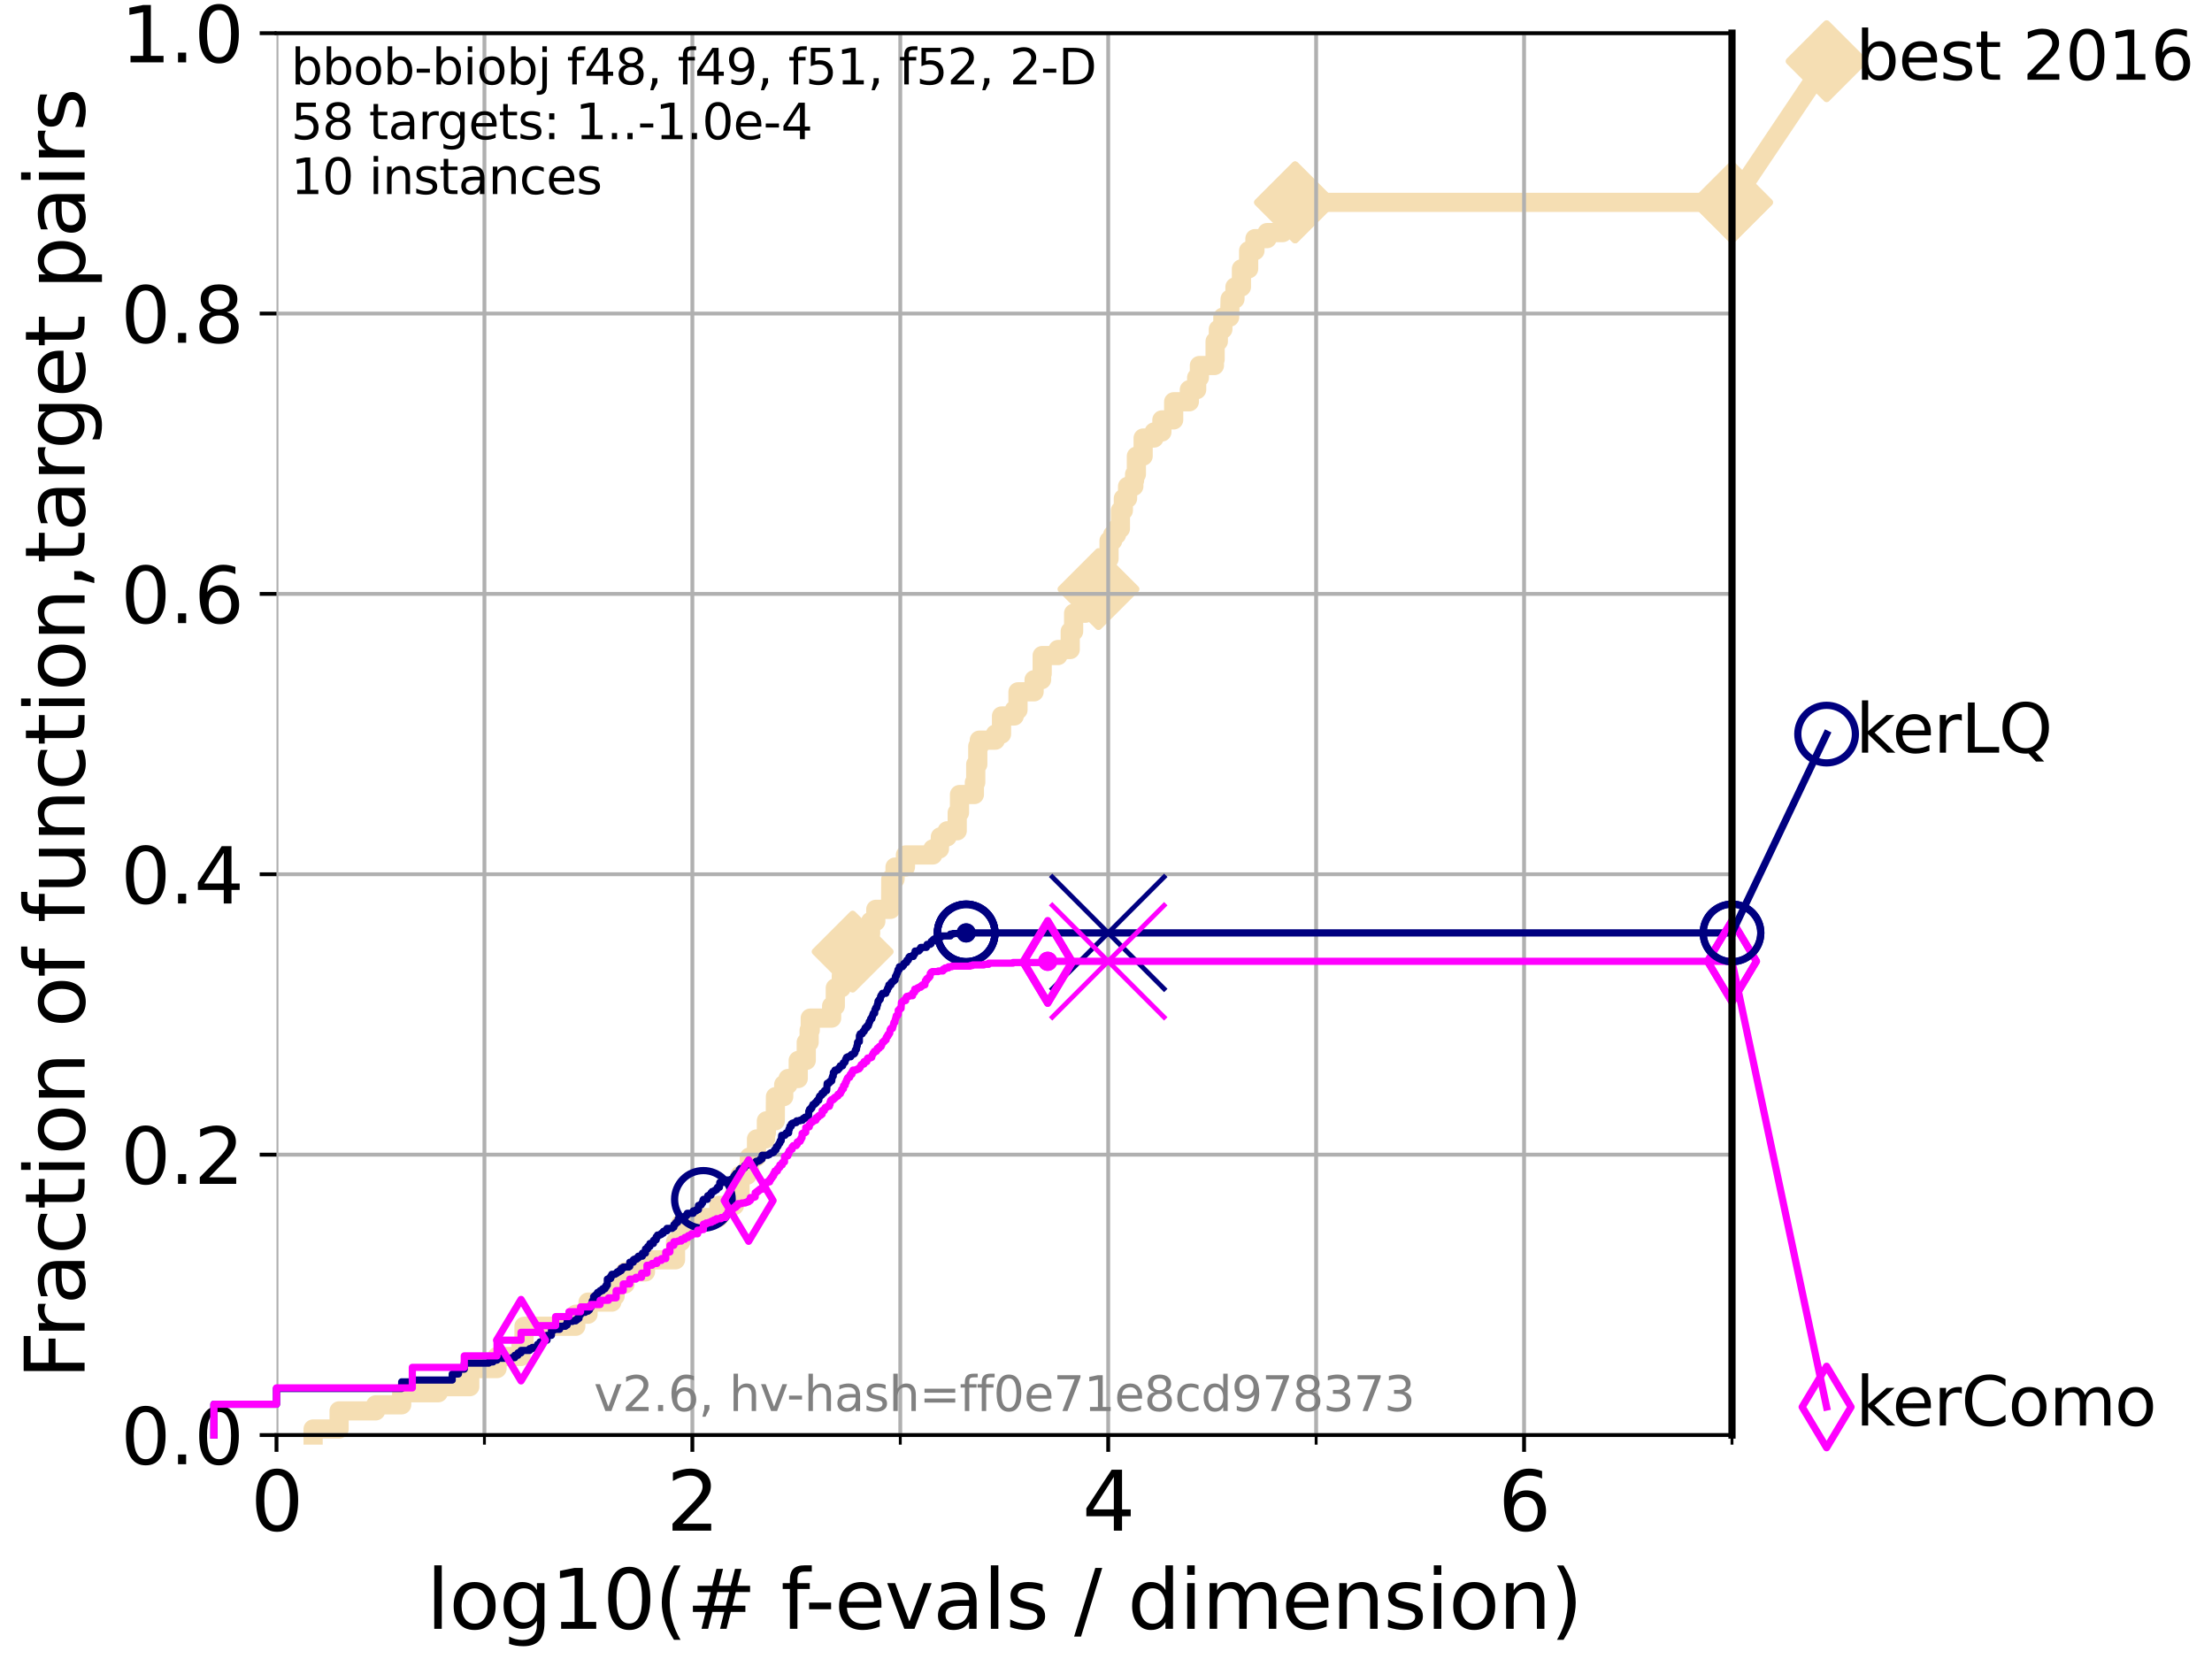 <?xml version="1.0" encoding="utf-8" standalone="no"?>
<!DOCTYPE svg PUBLIC "-//W3C//DTD SVG 1.1//EN"
  "http://www.w3.org/Graphics/SVG/1.1/DTD/svg11.dtd">
<svg xmlns:xlink="http://www.w3.org/1999/xlink" width="460.8pt" height="345.6pt" viewBox="0 0 460.8 345.6" xmlns="http://www.w3.org/2000/svg" version="1.1">
 <defs>
  <style type="text/css">*{stroke-linejoin: round; stroke-linecap: butt}</style>
 </defs>
 <g id="figure_1">
  <g id="patch_1">
   <path d="M 0 345.6 
L 460.8 345.6 
L 460.8 0 
L 0 0 
z
" style="fill: #ffffff"/>
  </g>
  <g id="axes_1">
   <g id="patch_2">
    <path d="M 57.6 298.944 
L 360.806 298.944 
L 360.806 6.912 
L 57.6 6.912 
z
" style="fill: #ffffff"/>
   </g>
   <g id="line2d_1">
    <path d="M 65.227 298.944 
L 65.227 297.685 
L 70.639 297.685 
L 70.639 293.909 
L 78.267 293.909 
L 78.267 292.65 
L 83.678 292.65 
L 83.678 290.133 
L 91.306 290.133 
L 91.306 288.874 
L 97.858 288.874 
L 97.858 285.098 
L 103.544 285.098 
L 103.544 282.58 
L 108.543 282.58 
L 108.543 280.063 
L 109.159 280.063 
L 109.159 276.286 
L 119.945 276.286 
L 119.945 273.769 
L 122.5 273.769 
L 122.5 271.251 
L 127.458 271.251 
L 127.458 269.993 
L 128.134 269.993 
L 128.134 267.475 
L 130.226 267.475 
L 130.226 264.958 
L 134.464 264.958 
L 134.464 263.699 
L 134.621 263.699 
L 134.621 262.44 
L 140.725 262.44 
L 140.725 258.664 
L 141.826 258.664 
L 141.826 254.887 
L 145.415 254.887 
L 145.415 253.629 
L 149.736 253.629 
L 149.736 251.111 
L 153.013 251.111 
L 153.013 248.594 
L 154.157 248.594 
L 154.157 244.817 
L 155.65 244.817 
L 155.65 243.559 
L 156.106 243.559 
L 156.106 241.041 
L 157.596 241.041 
L 157.596 237.265 
L 159.485 237.265 
L 159.485 236.006 
L 159.652 236.006 
L 159.652 233.489 
L 161.505 233.489 
L 161.542 228.454 
L 163.26 228.454 
L 163.26 225.936 
L 164.162 225.936 
L 164.162 224.677 
L 166.287 224.677 
L 166.287 220.901 
L 167.957 220.901 
L 167.957 217.125 
L 168.56 217.125 
L 168.56 214.607 
L 168.791 214.607 
L 168.791 212.09 
L 173.242 212.09 
L 173.242 209.572 
L 174.011 209.572 
L 174.011 205.796 
L 175.262 205.796 
L 175.262 203.278 
L 175.814 203.278 
L 175.814 200.761 
L 177.25 200.761 
L 177.25 198.243 
L 177.62 198.243 
L 177.62 195.726 
L 181.235 195.726 
L 181.235 194.467 
L 181.366 194.467 
L 181.366 191.95 
L 182.445 191.95 
L 182.445 189.432 
L 185.532 189.432 
L 185.564 183.138 
L 186.452 183.138 
L 186.452 180.621 
L 188.624 180.621 
L 188.624 178.103 
L 194.32 178.103 
L 194.32 176.844 
L 195.699 176.844 
L 195.699 175.586 
L 195.893 175.586 
L 195.893 174.327 
L 197.311 174.327 
L 197.311 173.068 
L 199.406 173.068 
L 199.406 169.292 
L 199.88 169.292 
L 199.88 165.516 
L 202.983 165.516 
L 202.983 162.998 
L 203.263 162.998 
L 203.263 159.222 
L 203.69 159.222 
L 203.69 155.446 
L 204.003 155.446 
L 204.003 154.187 
L 207.346 154.187 
L 207.346 152.928 
L 208.634 152.928 
L 208.634 149.152 
L 211.291 149.152 
L 211.291 147.893 
L 212.066 147.893 
L 212.066 144.117 
L 215.421 144.117 
L 215.421 141.599 
L 216.983 141.599 
L 216.983 140.34 
L 217.105 140.34 
L 217.105 136.564 
L 220.403 136.564 
L 220.403 135.305 
L 222.949 135.305 
L 222.949 131.529 
L 223.654 131.529 
L 223.654 127.753 
L 226.082 127.753 
L 226.082 125.235 
L 228.083 125.235 
L 228.083 123.977 
L 228.834 123.977 
L 228.834 122.718 
L 230.07 122.718 
L 230.07 118.942 
L 230.529 118.942 
L 230.529 116.424 
L 231.032 116.424 
L 231.032 112.648 
L 231.8 112.648 
L 231.8 111.389 
L 232.597 111.389 
L 232.597 110.13 
L 233.403 110.13 
L 233.403 106.354 
L 234.013 106.354 
L 234.013 103.836 
L 234.893 103.836 
L 234.893 101.319 
L 236.194 101.319 
L 236.194 100.06 
L 236.357 100.06 
L 236.357 98.801 
L 236.729 98.801 
L 236.729 95.025 
L 238.137 95.025 
L 238.137 91.249 
L 240.42 91.249 
L 240.42 89.99 
L 242.042 89.99 
L 242.042 87.473 
L 244.496 87.473 
L 244.496 83.696 
L 247.762 83.696 
L 247.762 81.179 
L 249.287 81.179 
L 249.287 78.661 
L 249.852 78.661 
L 249.852 76.144 
L 252.986 76.144 
L 252.986 74.885 
L 253.13 74.885 
L 253.13 71.109 
L 253.803 71.109 
L 253.803 68.591 
L 254.745 68.591 
L 254.745 66.074 
L 256.153 66.074 
L 256.254 62.297 
L 257.265 62.297 
L 257.265 59.78 
L 258.614 59.78 
L 258.614 56.004 
L 260.113 56.004 
L 260.113 52.227 
L 261.426 52.227 
L 261.426 49.71 
L 263.966 49.71 
L 263.966 48.451 
L 267.227 48.451 
L 267.227 45.934 
L 269.793 45.934 
L 269.793 42.157 
L 360.806 42.157 
L 360.806 42.157 
" style="fill: none; stroke: #f5deb3; stroke-width: 4; stroke-linecap: square"/>
   </g>
   <g id="line2d_2">
    <defs>
     <path id="mabb619c8d1" d="M -0 7.778 
L 7.778 0 
L 0 -7.778 
L -7.778 -0 
z
" style="stroke: #f5deb3; stroke-width: 1.5; stroke-linejoin: miter"/>
    </defs>
    <g>
     <use xlink:href="#mabb619c8d1" x="177.62" y="198.243" style="fill: #f5deb3; stroke: #f5deb3; stroke-width: 1.5; stroke-linejoin: miter"/>
     <use xlink:href="#mabb619c8d1" x="228.834" y="122.718" style="fill: #f5deb3; stroke: #f5deb3; stroke-width: 1.5; stroke-linejoin: miter"/>
     <use xlink:href="#mabb619c8d1" x="269.793" y="42.157" style="fill: #f5deb3; stroke: #f5deb3; stroke-width: 1.5; stroke-linejoin: miter"/>
     <use xlink:href="#mabb619c8d1" x="269.793" y="42.157" style="fill: #f5deb3; stroke: #f5deb3; stroke-width: 1.5; stroke-linejoin: miter"/>
     <use xlink:href="#mabb619c8d1" x="360.806" y="42.157" style="fill: #f5deb3; stroke: #f5deb3; stroke-width: 1.5; stroke-linejoin: miter"/>
    </g>
   </g>
   <g id="line2d_3">
    <path style="fill: none; stroke: #f5deb3; stroke-width: 4; stroke-linecap: square"/>
    <g/>
   </g>
   <g id="line2d_4">
    <path d="M 360.806 42.157 
L 380.515 12.753 
" style="fill: none; stroke: #f5deb3; stroke-width: 4; stroke-linecap: square"/>
    <g>
     <use xlink:href="#mabb619c8d1" x="360.806" y="42.157" style="fill: #f5deb3; stroke: #f5deb3; stroke-width: 1.5; stroke-linejoin: miter"/>
     <use xlink:href="#mabb619c8d1" x="380.515" y="12.753" style="fill: #f5deb3; stroke: #f5deb3; stroke-width: 1.5; stroke-linejoin: miter"/>
    </g>
   </g>
   <g id="matplotlib.axis_1">
    <g id="xtick_1">
     <g id="line2d_5">
      <path d="M 57.6 298.944 
L 57.6 6.912 
" clip-path="url(#p7069edce73)" style="fill: none; stroke: #b0b0b0; stroke-width: 0.8; stroke-linecap: square"/>
     </g>
     <g id="line2d_6">
      <defs>
       <path id="m28bf92f058" d="M 0 0 
L 0 3.5 
" style="stroke: #000000; stroke-width: 0.8"/>
      </defs>
      <g>
       <use xlink:href="#m28bf92f058" x="57.6" y="298.944" style="stroke: #000000; stroke-width: 0.8"/>
      </g>
     </g>
     <g id="text_1">
      <!-- 0 -->
      <g transform="translate(52.192 318.861) scale(0.17 -0.17)">
       <defs>
        <path id="DejaVuSans-30" d="M 2034 4250 
Q 1547 4250 1301 3770 
Q 1056 3291 1056 2328 
Q 1056 1369 1301 889 
Q 1547 409 2034 409 
Q 2525 409 2770 889 
Q 3016 1369 3016 2328 
Q 3016 3291 2770 3770 
Q 2525 4250 2034 4250 
z
M 2034 4750 
Q 2819 4750 3233 4129 
Q 3647 3509 3647 2328 
Q 3647 1150 3233 529 
Q 2819 -91 2034 -91 
Q 1250 -91 836 529 
Q 422 1150 422 2328 
Q 422 3509 836 4129 
Q 1250 4750 2034 4750 
z
" transform="scale(0.016)"/>
       </defs>
       <use xlink:href="#DejaVuSans-30"/>
      </g>
     </g>
    </g>
    <g id="xtick_2">
     <g id="line2d_7">
      <path d="M 144.23 298.944 
L 144.23 6.912 
" clip-path="url(#p7069edce73)" style="fill: none; stroke: #b0b0b0; stroke-width: 0.8; stroke-linecap: square"/>
     </g>
     <g id="line2d_8">
      <g>
       <use xlink:href="#m28bf92f058" x="144.23" y="298.944" style="stroke: #000000; stroke-width: 0.8"/>
      </g>
     </g>
     <g id="text_2">
      <!-- 2 -->
      <g transform="translate(138.822 318.861) scale(0.17 -0.17)">
       <defs>
        <path id="DejaVuSans-32" d="M 1228 531 
L 3431 531 
L 3431 0 
L 469 0 
L 469 531 
Q 828 903 1448 1529 
Q 2069 2156 2228 2338 
Q 2531 2678 2651 2914 
Q 2772 3150 2772 3378 
Q 2772 3750 2511 3984 
Q 2250 4219 1831 4219 
Q 1534 4219 1204 4116 
Q 875 4013 500 3803 
L 500 4441 
Q 881 4594 1212 4672 
Q 1544 4750 1819 4750 
Q 2544 4750 2975 4387 
Q 3406 4025 3406 3419 
Q 3406 3131 3298 2873 
Q 3191 2616 2906 2266 
Q 2828 2175 2409 1742 
Q 1991 1309 1228 531 
z
" transform="scale(0.016)"/>
       </defs>
       <use xlink:href="#DejaVuSans-32"/>
      </g>
     </g>
    </g>
    <g id="xtick_3">
     <g id="line2d_9">
      <path d="M 230.861 298.944 
L 230.861 6.912 
" clip-path="url(#p7069edce73)" style="fill: none; stroke: #b0b0b0; stroke-width: 0.8; stroke-linecap: square"/>
     </g>
     <g id="line2d_10">
      <g>
       <use xlink:href="#m28bf92f058" x="230.861" y="298.944" style="stroke: #000000; stroke-width: 0.8"/>
      </g>
     </g>
     <g id="text_3">
      <!-- 4 -->
      <g transform="translate(225.453 318.861) scale(0.17 -0.17)">
       <defs>
        <path id="DejaVuSans-34" d="M 2419 4116 
L 825 1625 
L 2419 1625 
L 2419 4116 
z
M 2253 4666 
L 3047 4666 
L 3047 1625 
L 3713 1625 
L 3713 1100 
L 3047 1100 
L 3047 0 
L 2419 0 
L 2419 1100 
L 313 1100 
L 313 1709 
L 2253 4666 
z
" transform="scale(0.016)"/>
       </defs>
       <use xlink:href="#DejaVuSans-34"/>
      </g>
     </g>
    </g>
    <g id="xtick_4">
     <g id="line2d_11">
      <path d="M 317.491 298.944 
L 317.491 6.912 
" clip-path="url(#p7069edce73)" style="fill: none; stroke: #b0b0b0; stroke-width: 0.8; stroke-linecap: square"/>
     </g>
     <g id="line2d_12">
      <g>
       <use xlink:href="#m28bf92f058" x="317.491" y="298.944" style="stroke: #000000; stroke-width: 0.8"/>
      </g>
     </g>
     <g id="text_4">
      <!-- 6 -->
      <g transform="translate(312.083 318.861) scale(0.17 -0.17)">
       <defs>
        <path id="DejaVuSans-36" d="M 2113 2584 
Q 1688 2584 1439 2293 
Q 1191 2003 1191 1497 
Q 1191 994 1439 701 
Q 1688 409 2113 409 
Q 2538 409 2786 701 
Q 3034 994 3034 1497 
Q 3034 2003 2786 2293 
Q 2538 2584 2113 2584 
z
M 3366 4563 
L 3366 3988 
Q 3128 4100 2886 4159 
Q 2644 4219 2406 4219 
Q 1781 4219 1451 3797 
Q 1122 3375 1075 2522 
Q 1259 2794 1537 2939 
Q 1816 3084 2150 3084 
Q 2853 3084 3261 2657 
Q 3669 2231 3669 1497 
Q 3669 778 3244 343 
Q 2819 -91 2113 -91 
Q 1303 -91 875 529 
Q 447 1150 447 2328 
Q 447 3434 972 4092 
Q 1497 4750 2381 4750 
Q 2619 4750 2861 4703 
Q 3103 4656 3366 4563 
z
" transform="scale(0.016)"/>
       </defs>
       <use xlink:href="#DejaVuSans-36"/>
      </g>
     </g>
    </g>
    <g id="xtick_5">
     <g id="line2d_13">
      <path d="M 100.915 298.944 
L 100.915 6.912 
" clip-path="url(#p7069edce73)" style="fill: none; stroke: #b0b0b0; stroke-width: 0.8; stroke-linecap: square"/>
     </g>
     <g id="line2d_14">
      <defs>
       <path id="m0ac62012d1" d="M 0 0 
L 0 2 
" style="stroke: #000000; stroke-width: 0.6"/>
      </defs>
      <g>
       <use xlink:href="#m0ac62012d1" x="100.915" y="298.944" style="stroke: #000000; stroke-width: 0.6"/>
      </g>
     </g>
    </g>
    <g id="xtick_6">
     <g id="line2d_15">
      <path d="M 187.546 298.944 
L 187.546 6.912 
" clip-path="url(#p7069edce73)" style="fill: none; stroke: #b0b0b0; stroke-width: 0.8; stroke-linecap: square"/>
     </g>
     <g id="line2d_16">
      <g>
       <use xlink:href="#m0ac62012d1" x="187.546" y="298.944" style="stroke: #000000; stroke-width: 0.6"/>
      </g>
     </g>
    </g>
    <g id="xtick_7">
     <g id="line2d_17">
      <path d="M 274.176 298.944 
L 274.176 6.912 
" clip-path="url(#p7069edce73)" style="fill: none; stroke: #b0b0b0; stroke-width: 0.8; stroke-linecap: square"/>
     </g>
     <g id="line2d_18">
      <g>
       <use xlink:href="#m0ac62012d1" x="274.176" y="298.944" style="stroke: #000000; stroke-width: 0.6"/>
      </g>
     </g>
    </g>
    <g id="xtick_8">
     <g id="line2d_19">
      <path d="M 360.806 298.944 
L 360.806 6.912 
" clip-path="url(#p7069edce73)" style="fill: none; stroke: #b0b0b0; stroke-width: 0.8; stroke-linecap: square"/>
     </g>
     <g id="line2d_20">
      <g>
       <use xlink:href="#m0ac62012d1" x="360.806" y="298.944" style="stroke: #000000; stroke-width: 0.6"/>
      </g>
     </g>
    </g>
    <g id="text_5">
     <!-- log10(# f-evals / dimension) -->
     <g transform="translate(88.823 339.314) scale(0.17 -0.17)">
      <defs>
       <path id="DejaVuSans-6c" d="M 603 4863 
L 1178 4863 
L 1178 0 
L 603 0 
L 603 4863 
z
" transform="scale(0.016)"/>
       <path id="DejaVuSans-6f" d="M 1959 3097 
Q 1497 3097 1228 2736 
Q 959 2375 959 1747 
Q 959 1119 1226 758 
Q 1494 397 1959 397 
Q 2419 397 2687 759 
Q 2956 1122 2956 1747 
Q 2956 2369 2687 2733 
Q 2419 3097 1959 3097 
z
M 1959 3584 
Q 2709 3584 3137 3096 
Q 3566 2609 3566 1747 
Q 3566 888 3137 398 
Q 2709 -91 1959 -91 
Q 1206 -91 779 398 
Q 353 888 353 1747 
Q 353 2609 779 3096 
Q 1206 3584 1959 3584 
z
" transform="scale(0.016)"/>
       <path id="DejaVuSans-67" d="M 2906 1791 
Q 2906 2416 2648 2759 
Q 2391 3103 1925 3103 
Q 1463 3103 1205 2759 
Q 947 2416 947 1791 
Q 947 1169 1205 825 
Q 1463 481 1925 481 
Q 2391 481 2648 825 
Q 2906 1169 2906 1791 
z
M 3481 434 
Q 3481 -459 3084 -895 
Q 2688 -1331 1869 -1331 
Q 1566 -1331 1297 -1286 
Q 1028 -1241 775 -1147 
L 775 -588 
Q 1028 -725 1275 -790 
Q 1522 -856 1778 -856 
Q 2344 -856 2625 -561 
Q 2906 -266 2906 331 
L 2906 616 
Q 2728 306 2450 153 
Q 2172 0 1784 0 
Q 1141 0 747 490 
Q 353 981 353 1791 
Q 353 2603 747 3093 
Q 1141 3584 1784 3584 
Q 2172 3584 2450 3431 
Q 2728 3278 2906 2969 
L 2906 3500 
L 3481 3500 
L 3481 434 
z
" transform="scale(0.016)"/>
       <path id="DejaVuSans-31" d="M 794 531 
L 1825 531 
L 1825 4091 
L 703 3866 
L 703 4441 
L 1819 4666 
L 2450 4666 
L 2450 531 
L 3481 531 
L 3481 0 
L 794 0 
L 794 531 
z
" transform="scale(0.016)"/>
       <path id="DejaVuSans-28" d="M 1984 4856 
Q 1566 4138 1362 3434 
Q 1159 2731 1159 2009 
Q 1159 1288 1364 580 
Q 1569 -128 1984 -844 
L 1484 -844 
Q 1016 -109 783 600 
Q 550 1309 550 2009 
Q 550 2706 781 3412 
Q 1013 4119 1484 4856 
L 1984 4856 
z
" transform="scale(0.016)"/>
       <path id="DejaVuSans-23" d="M 3272 2816 
L 2363 2816 
L 2100 1772 
L 3016 1772 
L 3272 2816 
z
M 2803 4594 
L 2478 3297 
L 3391 3297 
L 3719 4594 
L 4219 4594 
L 3897 3297 
L 4872 3297 
L 4872 2816 
L 3775 2816 
L 3519 1772 
L 4513 1772 
L 4513 1294 
L 3397 1294 
L 3072 0 
L 2572 0 
L 2894 1294 
L 1978 1294 
L 1656 0 
L 1153 0 
L 1478 1294 
L 494 1294 
L 494 1772 
L 1594 1772 
L 1856 2816 
L 850 2816 
L 850 3297 
L 1978 3297 
L 2297 4594 
L 2803 4594 
z
" transform="scale(0.016)"/>
       <path id="DejaVuSans-20" transform="scale(0.016)"/>
       <path id="DejaVuSans-66" d="M 2375 4863 
L 2375 4384 
L 1825 4384 
Q 1516 4384 1395 4259 
Q 1275 4134 1275 3809 
L 1275 3500 
L 2222 3500 
L 2222 3053 
L 1275 3053 
L 1275 0 
L 697 0 
L 697 3053 
L 147 3053 
L 147 3500 
L 697 3500 
L 697 3744 
Q 697 4328 969 4595 
Q 1241 4863 1831 4863 
L 2375 4863 
z
" transform="scale(0.016)"/>
       <path id="DejaVuSans-2d" d="M 313 2009 
L 1997 2009 
L 1997 1497 
L 313 1497 
L 313 2009 
z
" transform="scale(0.016)"/>
       <path id="DejaVuSans-65" d="M 3597 1894 
L 3597 1613 
L 953 1613 
Q 991 1019 1311 708 
Q 1631 397 2203 397 
Q 2534 397 2845 478 
Q 3156 559 3463 722 
L 3463 178 
Q 3153 47 2828 -22 
Q 2503 -91 2169 -91 
Q 1331 -91 842 396 
Q 353 884 353 1716 
Q 353 2575 817 3079 
Q 1281 3584 2069 3584 
Q 2775 3584 3186 3129 
Q 3597 2675 3597 1894 
z
M 3022 2063 
Q 3016 2534 2758 2815 
Q 2500 3097 2075 3097 
Q 1594 3097 1305 2825 
Q 1016 2553 972 2059 
L 3022 2063 
z
" transform="scale(0.016)"/>
       <path id="DejaVuSans-76" d="M 191 3500 
L 800 3500 
L 1894 563 
L 2988 3500 
L 3597 3500 
L 2284 0 
L 1503 0 
L 191 3500 
z
" transform="scale(0.016)"/>
       <path id="DejaVuSans-61" d="M 2194 1759 
Q 1497 1759 1228 1600 
Q 959 1441 959 1056 
Q 959 750 1161 570 
Q 1363 391 1709 391 
Q 2188 391 2477 730 
Q 2766 1069 2766 1631 
L 2766 1759 
L 2194 1759 
z
M 3341 1997 
L 3341 0 
L 2766 0 
L 2766 531 
Q 2569 213 2275 61 
Q 1981 -91 1556 -91 
Q 1019 -91 701 211 
Q 384 513 384 1019 
Q 384 1609 779 1909 
Q 1175 2209 1959 2209 
L 2766 2209 
L 2766 2266 
Q 2766 2663 2505 2880 
Q 2244 3097 1772 3097 
Q 1472 3097 1187 3025 
Q 903 2953 641 2809 
L 641 3341 
Q 956 3463 1253 3523 
Q 1550 3584 1831 3584 
Q 2591 3584 2966 3190 
Q 3341 2797 3341 1997 
z
" transform="scale(0.016)"/>
       <path id="DejaVuSans-73" d="M 2834 3397 
L 2834 2853 
Q 2591 2978 2328 3040 
Q 2066 3103 1784 3103 
Q 1356 3103 1142 2972 
Q 928 2841 928 2578 
Q 928 2378 1081 2264 
Q 1234 2150 1697 2047 
L 1894 2003 
Q 2506 1872 2764 1633 
Q 3022 1394 3022 966 
Q 3022 478 2636 193 
Q 2250 -91 1575 -91 
Q 1294 -91 989 -36 
Q 684 19 347 128 
L 347 722 
Q 666 556 975 473 
Q 1284 391 1588 391 
Q 1994 391 2212 530 
Q 2431 669 2431 922 
Q 2431 1156 2273 1281 
Q 2116 1406 1581 1522 
L 1381 1569 
Q 847 1681 609 1914 
Q 372 2147 372 2553 
Q 372 3047 722 3315 
Q 1072 3584 1716 3584 
Q 2034 3584 2315 3537 
Q 2597 3491 2834 3397 
z
" transform="scale(0.016)"/>
       <path id="DejaVuSans-2f" d="M 1625 4666 
L 2156 4666 
L 531 -594 
L 0 -594 
L 1625 4666 
z
" transform="scale(0.016)"/>
       <path id="DejaVuSans-64" d="M 2906 2969 
L 2906 4863 
L 3481 4863 
L 3481 0 
L 2906 0 
L 2906 525 
Q 2725 213 2448 61 
Q 2172 -91 1784 -91 
Q 1150 -91 751 415 
Q 353 922 353 1747 
Q 353 2572 751 3078 
Q 1150 3584 1784 3584 
Q 2172 3584 2448 3432 
Q 2725 3281 2906 2969 
z
M 947 1747 
Q 947 1113 1208 752 
Q 1469 391 1925 391 
Q 2381 391 2643 752 
Q 2906 1113 2906 1747 
Q 2906 2381 2643 2742 
Q 2381 3103 1925 3103 
Q 1469 3103 1208 2742 
Q 947 2381 947 1747 
z
" transform="scale(0.016)"/>
       <path id="DejaVuSans-69" d="M 603 3500 
L 1178 3500 
L 1178 0 
L 603 0 
L 603 3500 
z
M 603 4863 
L 1178 4863 
L 1178 4134 
L 603 4134 
L 603 4863 
z
" transform="scale(0.016)"/>
       <path id="DejaVuSans-6d" d="M 3328 2828 
Q 3544 3216 3844 3400 
Q 4144 3584 4550 3584 
Q 5097 3584 5394 3201 
Q 5691 2819 5691 2113 
L 5691 0 
L 5113 0 
L 5113 2094 
Q 5113 2597 4934 2840 
Q 4756 3084 4391 3084 
Q 3944 3084 3684 2787 
Q 3425 2491 3425 1978 
L 3425 0 
L 2847 0 
L 2847 2094 
Q 2847 2600 2669 2842 
Q 2491 3084 2119 3084 
Q 1678 3084 1418 2786 
Q 1159 2488 1159 1978 
L 1159 0 
L 581 0 
L 581 3500 
L 1159 3500 
L 1159 2956 
Q 1356 3278 1631 3431 
Q 1906 3584 2284 3584 
Q 2666 3584 2933 3390 
Q 3200 3197 3328 2828 
z
" transform="scale(0.016)"/>
       <path id="DejaVuSans-6e" d="M 3513 2113 
L 3513 0 
L 2938 0 
L 2938 2094 
Q 2938 2591 2744 2837 
Q 2550 3084 2163 3084 
Q 1697 3084 1428 2787 
Q 1159 2491 1159 1978 
L 1159 0 
L 581 0 
L 581 3500 
L 1159 3500 
L 1159 2956 
Q 1366 3272 1645 3428 
Q 1925 3584 2291 3584 
Q 2894 3584 3203 3211 
Q 3513 2838 3513 2113 
z
" transform="scale(0.016)"/>
       <path id="DejaVuSans-29" d="M 513 4856 
L 1013 4856 
Q 1481 4119 1714 3412 
Q 1947 2706 1947 2009 
Q 1947 1309 1714 600 
Q 1481 -109 1013 -844 
L 513 -844 
Q 928 -128 1133 580 
Q 1338 1288 1338 2009 
Q 1338 2731 1133 3434 
Q 928 4138 513 4856 
z
" transform="scale(0.016)"/>
      </defs>
      <use xlink:href="#DejaVuSans-6c"/>
      <use xlink:href="#DejaVuSans-6f" x="27.783"/>
      <use xlink:href="#DejaVuSans-67" x="88.965"/>
      <use xlink:href="#DejaVuSans-31" x="152.441"/>
      <use xlink:href="#DejaVuSans-30" x="216.064"/>
      <use xlink:href="#DejaVuSans-28" x="279.688"/>
      <use xlink:href="#DejaVuSans-23" x="318.701"/>
      <use xlink:href="#DejaVuSans-20" x="402.49"/>
      <use xlink:href="#DejaVuSans-66" x="434.277"/>
      <use xlink:href="#DejaVuSans-2d" x="463.982"/>
      <use xlink:href="#DejaVuSans-65" x="500.066"/>
      <use xlink:href="#DejaVuSans-76" x="561.59"/>
      <use xlink:href="#DejaVuSans-61" x="620.77"/>
      <use xlink:href="#DejaVuSans-6c" x="682.049"/>
      <use xlink:href="#DejaVuSans-73" x="709.832"/>
      <use xlink:href="#DejaVuSans-20" x="761.932"/>
      <use xlink:href="#DejaVuSans-2f" x="793.719"/>
      <use xlink:href="#DejaVuSans-20" x="827.41"/>
      <use xlink:href="#DejaVuSans-64" x="859.197"/>
      <use xlink:href="#DejaVuSans-69" x="922.674"/>
      <use xlink:href="#DejaVuSans-6d" x="950.457"/>
      <use xlink:href="#DejaVuSans-65" x="1047.869"/>
      <use xlink:href="#DejaVuSans-6e" x="1109.393"/>
      <use xlink:href="#DejaVuSans-73" x="1172.771"/>
      <use xlink:href="#DejaVuSans-69" x="1224.871"/>
      <use xlink:href="#DejaVuSans-6f" x="1252.654"/>
      <use xlink:href="#DejaVuSans-6e" x="1313.836"/>
      <use xlink:href="#DejaVuSans-29" x="1377.215"/>
     </g>
    </g>
   </g>
   <g id="matplotlib.axis_2">
    <g id="ytick_1">
     <g id="line2d_21">
      <path d="M 57.6 298.944 
L 360.806 298.944 
" clip-path="url(#p7069edce73)" style="fill: none; stroke: #b0b0b0; stroke-width: 0.8; stroke-linecap: square"/>
     </g>
     <g id="line2d_22">
      <defs>
       <path id="md191030fb0" d="M 0 0 
L -3.5 0 
" style="stroke: #000000; stroke-width: 0.8"/>
      </defs>
      <g>
       <use xlink:href="#md191030fb0" x="57.6" y="298.944" style="stroke: #000000; stroke-width: 0.8"/>
      </g>
     </g>
     <g id="text_6">
      <!-- 0.0 -->
      <g transform="translate(25.155 305.023) scale(0.16 -0.16)">
       <defs>
        <path id="DejaVuSans-2e" d="M 684 794 
L 1344 794 
L 1344 0 
L 684 0 
L 684 794 
z
" transform="scale(0.016)"/>
       </defs>
       <use xlink:href="#DejaVuSans-30"/>
       <use xlink:href="#DejaVuSans-2e" x="63.623"/>
       <use xlink:href="#DejaVuSans-30" x="95.41"/>
      </g>
     </g>
    </g>
    <g id="ytick_2">
     <g id="line2d_23">
      <path d="M 57.6 240.538 
L 360.806 240.538 
" clip-path="url(#p7069edce73)" style="fill: none; stroke: #b0b0b0; stroke-width: 0.8; stroke-linecap: square"/>
     </g>
     <g id="line2d_24">
      <g>
       <use xlink:href="#md191030fb0" x="57.6" y="240.538" style="stroke: #000000; stroke-width: 0.8"/>
      </g>
     </g>
     <g id="text_7">
      <!-- 0.2 -->
      <g transform="translate(25.155 246.616) scale(0.16 -0.16)">
       <use xlink:href="#DejaVuSans-30"/>
       <use xlink:href="#DejaVuSans-2e" x="63.623"/>
       <use xlink:href="#DejaVuSans-32" x="95.41"/>
      </g>
     </g>
    </g>
    <g id="ytick_3">
     <g id="line2d_25">
      <path d="M 57.6 182.131 
L 360.806 182.131 
" clip-path="url(#p7069edce73)" style="fill: none; stroke: #b0b0b0; stroke-width: 0.8; stroke-linecap: square"/>
     </g>
     <g id="line2d_26">
      <g>
       <use xlink:href="#md191030fb0" x="57.6" y="182.131" style="stroke: #000000; stroke-width: 0.8"/>
      </g>
     </g>
     <g id="text_8">
      <!-- 0.4 -->
      <g transform="translate(25.155 188.21) scale(0.16 -0.16)">
       <use xlink:href="#DejaVuSans-30"/>
       <use xlink:href="#DejaVuSans-2e" x="63.623"/>
       <use xlink:href="#DejaVuSans-34" x="95.41"/>
      </g>
     </g>
    </g>
    <g id="ytick_4">
     <g id="line2d_27">
      <path d="M 57.6 123.725 
L 360.806 123.725 
" clip-path="url(#p7069edce73)" style="fill: none; stroke: #b0b0b0; stroke-width: 0.8; stroke-linecap: square"/>
     </g>
     <g id="line2d_28">
      <g>
       <use xlink:href="#md191030fb0" x="57.6" y="123.725" style="stroke: #000000; stroke-width: 0.8"/>
      </g>
     </g>
     <g id="text_9">
      <!-- 0.6 -->
      <g transform="translate(25.155 129.804) scale(0.16 -0.16)">
       <use xlink:href="#DejaVuSans-30"/>
       <use xlink:href="#DejaVuSans-2e" x="63.623"/>
       <use xlink:href="#DejaVuSans-36" x="95.41"/>
      </g>
     </g>
    </g>
    <g id="ytick_5">
     <g id="line2d_29">
      <path d="M 57.6 65.318 
L 360.806 65.318 
" clip-path="url(#p7069edce73)" style="fill: none; stroke: #b0b0b0; stroke-width: 0.8; stroke-linecap: square"/>
     </g>
     <g id="line2d_30">
      <g>
       <use xlink:href="#md191030fb0" x="57.6" y="65.318" style="stroke: #000000; stroke-width: 0.8"/>
      </g>
     </g>
     <g id="text_10">
      <!-- 0.8 -->
      <g transform="translate(25.155 71.397) scale(0.16 -0.16)">
       <defs>
        <path id="DejaVuSans-38" d="M 2034 2216 
Q 1584 2216 1326 1975 
Q 1069 1734 1069 1313 
Q 1069 891 1326 650 
Q 1584 409 2034 409 
Q 2484 409 2743 651 
Q 3003 894 3003 1313 
Q 3003 1734 2745 1975 
Q 2488 2216 2034 2216 
z
M 1403 2484 
Q 997 2584 770 2862 
Q 544 3141 544 3541 
Q 544 4100 942 4425 
Q 1341 4750 2034 4750 
Q 2731 4750 3128 4425 
Q 3525 4100 3525 3541 
Q 3525 3141 3298 2862 
Q 3072 2584 2669 2484 
Q 3125 2378 3379 2068 
Q 3634 1759 3634 1313 
Q 3634 634 3220 271 
Q 2806 -91 2034 -91 
Q 1263 -91 848 271 
Q 434 634 434 1313 
Q 434 1759 690 2068 
Q 947 2378 1403 2484 
z
M 1172 3481 
Q 1172 3119 1398 2916 
Q 1625 2713 2034 2713 
Q 2441 2713 2670 2916 
Q 2900 3119 2900 3481 
Q 2900 3844 2670 4047 
Q 2441 4250 2034 4250 
Q 1625 4250 1398 4047 
Q 1172 3844 1172 3481 
z
" transform="scale(0.016)"/>
       </defs>
       <use xlink:href="#DejaVuSans-30"/>
       <use xlink:href="#DejaVuSans-2e" x="63.623"/>
       <use xlink:href="#DejaVuSans-38" x="95.41"/>
      </g>
     </g>
    </g>
    <g id="ytick_6">
     <g id="line2d_31">
      <path d="M 57.6 6.912 
L 360.806 6.912 
" clip-path="url(#p7069edce73)" style="fill: none; stroke: #b0b0b0; stroke-width: 0.8; stroke-linecap: square"/>
     </g>
     <g id="line2d_32">
      <g>
       <use xlink:href="#md191030fb0" x="57.6" y="6.912" style="stroke: #000000; stroke-width: 0.8"/>
      </g>
     </g>
     <g id="text_11">
      <!-- 1.0 -->
      <g transform="translate(25.155 12.991) scale(0.16 -0.16)">
       <use xlink:href="#DejaVuSans-31"/>
       <use xlink:href="#DejaVuSans-2e" x="63.623"/>
       <use xlink:href="#DejaVuSans-30" x="95.41"/>
      </g>
     </g>
    </g>
    <g id="text_12">
     <!-- Fraction of function,target pairs -->
     <g transform="translate(17.62 287.313) rotate(-90) scale(0.17 -0.17)">
      <defs>
       <path id="DejaVuSans-46" d="M 628 4666 
L 3309 4666 
L 3309 4134 
L 1259 4134 
L 1259 2759 
L 3109 2759 
L 3109 2228 
L 1259 2228 
L 1259 0 
L 628 0 
L 628 4666 
z
" transform="scale(0.016)"/>
       <path id="DejaVuSans-72" d="M 2631 2963 
Q 2534 3019 2420 3045 
Q 2306 3072 2169 3072 
Q 1681 3072 1420 2755 
Q 1159 2438 1159 1844 
L 1159 0 
L 581 0 
L 581 3500 
L 1159 3500 
L 1159 2956 
Q 1341 3275 1631 3429 
Q 1922 3584 2338 3584 
Q 2397 3584 2469 3576 
Q 2541 3569 2628 3553 
L 2631 2963 
z
" transform="scale(0.016)"/>
       <path id="DejaVuSans-63" d="M 3122 3366 
L 3122 2828 
Q 2878 2963 2633 3030 
Q 2388 3097 2138 3097 
Q 1578 3097 1268 2742 
Q 959 2388 959 1747 
Q 959 1106 1268 751 
Q 1578 397 2138 397 
Q 2388 397 2633 464 
Q 2878 531 3122 666 
L 3122 134 
Q 2881 22 2623 -34 
Q 2366 -91 2075 -91 
Q 1284 -91 818 406 
Q 353 903 353 1747 
Q 353 2603 823 3093 
Q 1294 3584 2113 3584 
Q 2378 3584 2631 3529 
Q 2884 3475 3122 3366 
z
" transform="scale(0.016)"/>
       <path id="DejaVuSans-74" d="M 1172 4494 
L 1172 3500 
L 2356 3500 
L 2356 3053 
L 1172 3053 
L 1172 1153 
Q 1172 725 1289 603 
Q 1406 481 1766 481 
L 2356 481 
L 2356 0 
L 1766 0 
Q 1100 0 847 248 
Q 594 497 594 1153 
L 594 3053 
L 172 3053 
L 172 3500 
L 594 3500 
L 594 4494 
L 1172 4494 
z
" transform="scale(0.016)"/>
       <path id="DejaVuSans-75" d="M 544 1381 
L 544 3500 
L 1119 3500 
L 1119 1403 
Q 1119 906 1312 657 
Q 1506 409 1894 409 
Q 2359 409 2629 706 
Q 2900 1003 2900 1516 
L 2900 3500 
L 3475 3500 
L 3475 0 
L 2900 0 
L 2900 538 
Q 2691 219 2414 64 
Q 2138 -91 1772 -91 
Q 1169 -91 856 284 
Q 544 659 544 1381 
z
M 1991 3584 
L 1991 3584 
z
" transform="scale(0.016)"/>
       <path id="DejaVuSans-2c" d="M 750 794 
L 1409 794 
L 1409 256 
L 897 -744 
L 494 -744 
L 750 256 
L 750 794 
z
" transform="scale(0.016)"/>
       <path id="DejaVuSans-70" d="M 1159 525 
L 1159 -1331 
L 581 -1331 
L 581 3500 
L 1159 3500 
L 1159 2969 
Q 1341 3281 1617 3432 
Q 1894 3584 2278 3584 
Q 2916 3584 3314 3078 
Q 3713 2572 3713 1747 
Q 3713 922 3314 415 
Q 2916 -91 2278 -91 
Q 1894 -91 1617 61 
Q 1341 213 1159 525 
z
M 3116 1747 
Q 3116 2381 2855 2742 
Q 2594 3103 2138 3103 
Q 1681 3103 1420 2742 
Q 1159 2381 1159 1747 
Q 1159 1113 1420 752 
Q 1681 391 2138 391 
Q 2594 391 2855 752 
Q 3116 1113 3116 1747 
z
" transform="scale(0.016)"/>
      </defs>
      <use xlink:href="#DejaVuSans-46"/>
      <use xlink:href="#DejaVuSans-72" x="50.27"/>
      <use xlink:href="#DejaVuSans-61" x="91.383"/>
      <use xlink:href="#DejaVuSans-63" x="152.662"/>
      <use xlink:href="#DejaVuSans-74" x="207.643"/>
      <use xlink:href="#DejaVuSans-69" x="246.852"/>
      <use xlink:href="#DejaVuSans-6f" x="274.635"/>
      <use xlink:href="#DejaVuSans-6e" x="335.816"/>
      <use xlink:href="#DejaVuSans-20" x="399.195"/>
      <use xlink:href="#DejaVuSans-6f" x="430.982"/>
      <use xlink:href="#DejaVuSans-66" x="492.164"/>
      <use xlink:href="#DejaVuSans-20" x="527.369"/>
      <use xlink:href="#DejaVuSans-66" x="559.156"/>
      <use xlink:href="#DejaVuSans-75" x="594.361"/>
      <use xlink:href="#DejaVuSans-6e" x="657.74"/>
      <use xlink:href="#DejaVuSans-63" x="721.119"/>
      <use xlink:href="#DejaVuSans-74" x="776.1"/>
      <use xlink:href="#DejaVuSans-69" x="815.309"/>
      <use xlink:href="#DejaVuSans-6f" x="843.092"/>
      <use xlink:href="#DejaVuSans-6e" x="904.273"/>
      <use xlink:href="#DejaVuSans-2c" x="967.652"/>
      <use xlink:href="#DejaVuSans-74" x="999.439"/>
      <use xlink:href="#DejaVuSans-61" x="1038.648"/>
      <use xlink:href="#DejaVuSans-72" x="1099.928"/>
      <use xlink:href="#DejaVuSans-67" x="1139.291"/>
      <use xlink:href="#DejaVuSans-65" x="1202.768"/>
      <use xlink:href="#DejaVuSans-74" x="1264.291"/>
      <use xlink:href="#DejaVuSans-20" x="1303.5"/>
      <use xlink:href="#DejaVuSans-70" x="1335.287"/>
      <use xlink:href="#DejaVuSans-61" x="1398.764"/>
      <use xlink:href="#DejaVuSans-69" x="1460.043"/>
      <use xlink:href="#DejaVuSans-72" x="1487.826"/>
      <use xlink:href="#DejaVuSans-73" x="1528.939"/>
     </g>
    </g>
   </g>
   <g id="line2d_33">
    <defs>
     <path id="mbe38fc7632" d="M 0 1.5 
C 0.398 1.5 0.779 1.342 1.061 1.061 
C 1.342 0.779 1.5 0.398 1.5 0 
C 1.5 -0.398 1.342 -0.779 1.061 -1.061 
C 0.779 -1.342 0.398 -1.5 0 -1.5 
C -0.398 -1.5 -0.779 -1.342 -1.061 -1.061 
C -1.342 -0.779 -1.5 -0.398 -1.5 0 
C -1.5 0.398 -1.342 0.779 -1.061 1.061 
C -0.779 1.342 -0.398 1.5 0 1.5 
z
" style="stroke: #f5deb3"/>
    </defs>
    <g>
     <use xlink:href="#mbe38fc7632" x="269.793" y="42.157" style="fill: #f5deb3; stroke: #f5deb3"/>
     <use xlink:href="#mbe38fc7632" x="269.793" y="42.157" style="fill: #f5deb3; stroke: #f5deb3"/>
    </g>
   </g>
   <g id="line2d_34">
    <defs>
     <path id="m37844090ba" d="M 0 1.5 
C 0.398 1.5 0.779 1.342 1.061 1.061 
C 1.342 0.779 1.5 0.398 1.5 0 
C 1.5 -0.398 1.342 -0.779 1.061 -1.061 
C 0.779 -1.342 0.398 -1.5 0 -1.5 
C -0.398 -1.5 -0.779 -1.342 -1.061 -1.061 
C -1.342 -0.779 -1.5 -0.398 -1.5 0 
C -1.5 0.398 -1.342 0.779 -1.061 1.061 
C -0.779 1.342 -0.398 1.5 0 1.5 
z
" style="stroke: #000080"/>
    </defs>
    <g>
     <use xlink:href="#m37844090ba" x="201.273" y="194.341" style="fill: #000080; stroke: #000080"/>
     <use xlink:href="#m37844090ba" x="201.273" y="194.341" style="fill: #000080; stroke: #000080"/>
    </g>
   </g>
   <g id="line2d_35">
    <path d="M 44.561 298.944 
L 44.561 292.524 
L 57.6 292.524 
L 57.6 289.252 
L 83.678 289.252 
L 83.678 287.867 
L 85.894 287.867 
L 85.894 287.489 
L 94.206 287.489 
L 94.206 286.231 
L 95.503 286.231 
L 95.503 285.224 
L 96.718 285.224 
L 96.718 283.965 
L 101.833 283.965 
L 101.833 283.713 
L 102.708 283.713 
L 102.708 283.335 
L 103.544 283.335 
L 103.544 282.958 
L 106.561 282.958 
L 106.561 282.832 
L 107.245 282.832 
L 107.245 282.328 
L 107.905 282.328 
L 107.905 281.825 
L 108.543 281.825 
L 108.543 281.321 
L 110.336 281.321 
L 110.336 280.944 
L 110.897 280.944 
L 110.897 280.692 
L 111.972 280.692 
L 111.972 280.063 
L 112.488 280.063 
L 112.488 279.559 
L 112.989 279.559 
L 112.989 279.307 
L 113.478 279.307 
L 113.478 279.181 
L 113.954 279.181 
L 113.954 278.174 
L 114.872 278.174 
L 114.872 277.167 
L 115.315 277.167 
L 115.315 276.916 
L 116.584 276.916 
L 116.584 276.286 
L 117.772 276.286 
L 117.772 276.035 
L 118.152 276.035 
L 118.152 275.279 
L 119.248 275.279 
L 119.248 275.153 
L 119.945 275.153 
L 119.945 274.902 
L 120.284 274.902 
L 120.284 274.65 
L 120.617 274.65 
L 120.617 273.895 
L 120.944 273.895 
L 120.944 273.517 
L 121.266 273.517 
L 121.266 273.391 
L 121.893 273.391 
L 121.893 273.139 
L 122.5 273.139 
L 122.5 272.888 
L 122.796 272.888 
L 122.796 272.384 
L 123.088 272.384 
L 123.088 271.881 
L 123.375 271.881 
L 123.375 271 
L 123.658 271 
L 123.658 270.118 
L 123.936 270.118 
L 123.936 269.867 
L 124.211 269.867 
L 124.211 269.615 
L 124.482 269.615 
L 124.482 269.237 
L 124.748 269.237 
L 124.748 269.111 
L 125.012 269.111 
L 125.012 268.86 
L 125.527 268.86 
L 125.527 268.482 
L 126.029 268.482 
L 126.029 268.104 
L 126.275 268.104 
L 126.275 267.727 
L 126.517 267.727 
L 126.517 266.468 
L 126.757 266.468 
L 126.757 266.342 
L 127.227 266.342 
L 127.227 265.839 
L 127.458 265.839 
L 127.458 265.461 
L 128.134 265.461 
L 128.134 265.335 
L 128.354 265.335 
L 128.354 265.209 
L 128.571 265.209 
L 128.571 264.958 
L 128.999 264.958 
L 128.999 264.706 
L 129.417 264.706 
L 129.417 264.202 
L 129.826 264.202 
L 129.826 263.951 
L 131.002 263.951 
L 131.002 263.825 
L 131.191 263.825 
L 131.191 262.944 
L 131.929 262.944 
L 131.929 262.44 
L 132.109 262.44 
L 132.109 262.314 
L 132.639 262.314 
L 132.639 262.062 
L 132.984 262.062 
L 132.984 261.685 
L 133.82 261.685 
L 133.82 261.055 
L 134.464 261.055 
L 134.464 260.174 
L 134.932 260.174 
L 134.932 259.671 
L 135.389 259.671 
L 135.389 259.041 
L 136.127 259.041 
L 136.127 258.412 
L 136.271 258.412 
L 136.271 258.286 
L 136.697 258.286 
L 136.697 257.657 
L 136.975 257.657 
L 136.975 257.279 
L 137.521 257.279 
L 137.521 257.153 
L 137.788 257.153 
L 137.788 256.901 
L 138.181 256.901 
L 138.181 256.524 
L 138.439 256.524 
L 138.439 256.398 
L 138.944 256.398 
L 138.944 255.894 
L 140.033 255.894 
L 140.033 255.769 
L 140.15 255.769 
L 140.15 255.643 
L 140.382 255.643 
L 140.382 255.139 
L 140.612 255.139 
L 140.612 255.013 
L 140.725 255.013 
L 140.725 254.762 
L 140.838 254.762 
L 140.838 254.636 
L 141.173 254.636 
L 141.283 253.88 
L 141.826 253.88 
L 141.932 253.503 
L 142.764 253.503 
L 142.764 253.251 
L 143.066 253.251 
L 143.166 252.748 
L 144.418 252.748 
L 144.418 252.244 
L 145.058 252.244 
L 145.058 251.992 
L 145.503 251.992 
L 145.503 251.111 
L 145.852 251.111 
L 145.852 250.985 
L 146.109 250.985 
L 146.194 250.608 
L 146.362 250.608 
L 146.446 249.978 
L 146.53 249.978 
L 146.53 249.852 
L 147.344 249.852 
L 147.424 249.097 
L 147.66 249.097 
L 147.66 248.971 
L 148.125 248.971 
L 148.125 248.468 
L 148.353 248.468 
L 148.353 248.216 
L 148.727 248.216 
L 148.727 248.09 
L 148.874 248.09 
L 148.874 247.964 
L 149.093 247.964 
L 149.093 247.838 
L 149.31 247.838 
L 149.31 247.587 
L 149.453 247.587 
L 149.453 247.335 
L 149.876 247.335 
L 149.945 246.328 
L 150.694 246.328 
L 150.694 246.076 
L 151.414 246.076 
L 151.414 245.824 
L 152.169 245.824 
L 152.169 245.699 
L 152.835 245.699 
L 152.835 245.069 
L 153.013 245.069 
L 153.013 244.817 
L 153.306 244.817 
L 153.306 244.44 
L 153.708 244.44 
L 153.708 244.314 
L 153.99 244.314 
L 153.99 243.684 
L 154.212 243.684 
L 154.212 243.433 
L 154.865 243.433 
L 154.865 243.307 
L 155.077 243.307 
L 155.13 242.803 
L 155.34 242.803 
L 155.34 242.677 
L 155.854 242.677 
L 155.854 242.552 
L 157.175 242.552 
L 157.27 242.174 
L 157.41 242.174 
L 157.503 241.922 
L 157.962 241.922 
L 157.962 241.796 
L 158.232 241.796 
L 158.232 241.67 
L 158.41 241.67 
L 158.41 241.419 
L 158.761 241.419 
L 158.761 240.663 
L 159.98 240.663 
L 159.98 240.538 
L 160.263 240.538 
L 160.343 240.286 
L 160.542 240.286 
L 160.542 240.16 
L 160.972 240.16 
L 160.972 240.034 
L 161.202 240.034 
L 161.202 239.782 
L 161.354 239.782 
L 161.354 239.531 
L 161.654 239.531 
L 161.729 238.901 
L 161.987 238.901 
L 161.987 238.649 
L 162.133 238.649 
L 162.241 238.272 
L 162.313 238.272 
L 162.313 238.146 
L 162.457 238.146 
L 162.528 237.642 
L 162.74 237.642 
L 162.845 236.51 
L 163.532 236.51 
L 163.532 236.258 
L 163.766 236.258 
L 163.766 236.006 
L 164.292 236.006 
L 164.324 235.251 
L 164.453 235.251 
L 164.549 234.621 
L 164.834 234.621 
L 164.866 234.118 
L 165.022 234.118 
L 165.022 233.992 
L 165.392 233.992 
L 165.392 233.866 
L 165.874 233.866 
L 165.964 233.489 
L 166.633 233.489 
L 166.633 233.363 
L 167.196 233.363 
L 167.307 232.985 
L 167.689 232.985 
L 167.689 232.733 
L 168.196 232.733 
L 168.248 232.482 
L 168.431 232.482 
L 168.483 231.475 
L 168.56 231.475 
L 168.638 231.097 
L 168.893 231.097 
L 168.893 230.845 
L 169.12 230.845 
L 169.17 230.468 
L 169.269 230.468 
L 169.344 230.09 
L 169.639 230.09 
L 169.639 229.964 
L 169.808 229.964 
L 169.808 229.712 
L 170.072 229.712 
L 170.143 229.335 
L 170.238 229.335 
L 170.238 229.209 
L 170.566 229.209 
L 170.635 228.579 
L 170.75 228.579 
L 170.75 228.328 
L 170.933 228.328 
L 170.933 228.202 
L 171.114 228.202 
L 171.114 228.076 
L 171.249 228.076 
L 171.249 227.698 
L 171.647 227.698 
L 171.757 227.195 
L 172.208 227.195 
L 172.314 225.684 
L 172.691 225.684 
L 172.691 225.432 
L 172.958 225.432 
L 172.958 225.181 
L 173.262 225.181 
L 173.362 224.425 
L 173.402 224.425 
L 173.442 224.174 
L 173.581 224.174 
L 173.601 223.418 
L 173.817 223.418 
L 173.817 223.167 
L 173.953 223.167 
L 173.953 222.915 
L 174.544 222.915 
L 174.544 222.789 
L 174.656 222.789 
L 174.656 222.537 
L 174.897 222.537 
L 174.971 222.286 
L 175.026 222.286 
L 175.026 222.034 
L 175.531 222.034 
L 175.567 221.656 
L 175.673 221.656 
L 175.673 221.404 
L 175.902 221.404 
L 175.902 221.279 
L 176.024 221.279 
L 176.128 220.775 
L 176.162 220.775 
L 176.162 220.649 
L 176.282 220.649 
L 176.351 220.272 
L 176.588 220.272 
L 176.588 220.146 
L 177.217 220.146 
L 177.25 219.768 
L 177.395 219.768 
L 177.395 219.642 
L 177.763 219.642 
L 177.763 219.516 
L 177.983 219.516 
L 177.983 219.265 
L 178.123 219.265 
L 178.17 218.761 
L 178.247 218.761 
L 178.247 218.635 
L 178.401 218.635 
L 178.507 217.88 
L 178.583 217.88 
L 178.644 217.125 
L 178.749 217.125 
L 178.749 216.999 
L 179.018 216.999 
L 179.032 215.74 
L 179.165 215.74 
L 179.194 215.362 
L 179.629 215.362 
L 179.629 215.111 
L 179.772 215.111 
L 179.772 214.859 
L 180.026 214.859 
L 180.068 214.481 
L 180.221 214.481 
L 180.235 214.104 
L 180.593 214.104 
L 180.593 213.726 
L 180.89 213.726 
L 180.903 213.348 
L 181.023 213.348 
L 181.076 212.845 
L 181.209 212.845 
L 181.314 212.467 
L 181.379 212.467 
L 181.379 212.216 
L 181.625 212.216 
L 181.625 211.838 
L 181.741 211.838 
L 181.818 211.334 
L 181.919 211.334 
L 181.919 211.083 
L 182.209 211.083 
L 182.259 210.327 
L 182.346 210.327 
L 182.432 209.95 
L 182.641 209.95 
L 182.739 209.32 
L 182.811 209.32 
L 182.908 208.565 
L 183.076 208.565 
L 183.076 208.313 
L 183.206 208.313 
L 183.206 208.188 
L 183.371 208.188 
L 183.442 207.558 
L 183.57 207.558 
L 183.57 207.306 
L 183.72 207.306 
L 183.824 206.929 
L 184.544 206.929 
L 184.588 206.551 
L 184.676 206.551 
L 184.741 206.299 
L 184.872 206.299 
L 184.883 205.922 
L 185.001 205.922 
L 185.001 205.67 
L 185.173 205.67 
L 185.173 205.166 
L 185.584 205.166 
L 185.647 204.663 
L 185.895 204.663 
L 185.895 204.411 
L 186.18 204.411 
L 186.18 204.285 
L 186.321 204.285 
L 186.321 204.159 
L 186.462 204.159 
L 186.531 203.404 
L 186.61 203.404 
L 186.61 203.278 
L 186.738 203.278 
L 186.787 202.901 
L 186.856 202.901 
L 186.885 202.649 
L 186.973 202.649 
L 187.069 202.02 
L 187.309 202.02 
L 187.357 201.39 
L 188.01 201.39 
L 188.074 201.138 
L 188.229 201.138 
L 188.256 200.761 
L 188.463 200.761 
L 188.562 200.509 
L 188.853 200.509 
L 188.932 200.006 
L 189.227 200.006 
L 189.227 199.754 
L 189.339 199.754 
L 189.347 199.376 
L 189.492 199.376 
L 189.492 199.25 
L 190.264 199.25 
L 190.281 198.873 
L 190.435 198.873 
L 190.435 198.747 
L 190.563 198.747 
L 190.635 198.117 
L 191.402 198.117 
L 191.402 197.992 
L 191.547 197.992 
L 191.547 197.74 
L 191.743 197.74 
L 191.818 197.362 
L 192.981 197.362 
L 193.072 197.11 
L 193.128 197.11 
L 193.128 196.733 
L 193.774 196.733 
L 193.774 196.607 
L 193.962 196.607 
L 193.989 196.103 
L 194.32 196.103 
L 194.399 195.726 
L 194.587 195.726 
L 194.587 195.6 
L 194.984 195.6 
L 194.984 195.474 
L 195.279 195.474 
L 195.279 195.222 
L 196.055 195.222 
L 196.055 194.971 
L 197.976 194.971 
L 197.976 194.593 
L 198.535 194.593 
L 198.535 194.467 
L 201.273 194.467 
L 201.273 194.341 
L 360.806 194.341 
L 360.806 194.341 
" style="fill: none; stroke: #000080; stroke-width: 1.5; stroke-linecap: square"/>
   </g>
   <g id="line2d_36">
    <defs>
     <path id="m2f5f08468b" d="M 0 6 
C 1.591 6 3.117 5.368 4.243 4.243 
C 5.368 3.117 6 1.591 6 0 
C 6 -1.591 5.368 -3.117 4.243 -4.243 
C 3.117 -5.368 1.591 -6 0 -6 
C -1.591 -6 -3.117 -5.368 -4.243 -4.243 
C -5.368 -3.117 -6 -1.591 -6 0 
C -6 1.591 -5.368 3.117 -4.243 4.243 
C -3.117 5.368 -1.591 6 0 6 
z
" style="stroke: #000080; stroke-width: 1.5"/>
    </defs>
    <g>
     <use xlink:href="#m2f5f08468b" x="146.53" y="249.852" style="fill-opacity: 0; stroke: #000080; stroke-width: 1.5"/>
     <use xlink:href="#m2f5f08468b" x="201.273" y="194.467" style="fill-opacity: 0; stroke: #000080; stroke-width: 1.5"/>
     <use xlink:href="#m2f5f08468b" x="201.273" y="194.341" style="fill-opacity: 0; stroke: #000080; stroke-width: 1.5"/>
     <use xlink:href="#m2f5f08468b" x="201.273" y="194.341" style="fill-opacity: 0; stroke: #000080; stroke-width: 1.5"/>
     <use xlink:href="#m2f5f08468b" x="201.273" y="194.341" style="fill-opacity: 0; stroke: #000080; stroke-width: 1.5"/>
     <use xlink:href="#m2f5f08468b" x="360.806" y="194.341" style="fill-opacity: 0; stroke: #000080; stroke-width: 1.5"/>
    </g>
   </g>
   <g id="line2d_37">
    <path style="fill: none; stroke: #000080; stroke-width: 1.5; stroke-linecap: square"/>
    <g/>
   </g>
   <g id="line2d_38">
    <path d="M 230.857 194.341 
" clip-path="url(#p7069edce73)" style="fill: none; stroke: #000080; stroke-width: 1.5; stroke-linecap: square"/>
    <defs>
     <path id="mcd2ac60964" d="M -12 12 
L 12 -12 
M -12 -12 
L 12 12 
" style="stroke: #000080"/>
    </defs>
    <g clip-path="url(#p7069edce73)">
     <use xlink:href="#mcd2ac60964" x="230.857" y="194.341" style="fill: #000080; stroke: #000080"/>
    </g>
   </g>
   <g id="line2d_39">
    <defs>
     <path id="m30fb67a30c" d="M 0 1.5 
C 0.398 1.5 0.779 1.342 1.061 1.061 
C 1.342 0.779 1.5 0.398 1.5 0 
C 1.5 -0.398 1.342 -0.779 1.061 -1.061 
C 0.779 -1.342 0.398 -1.5 0 -1.5 
C -0.398 -1.5 -0.779 -1.342 -1.061 -1.061 
C -1.342 -0.779 -1.5 -0.398 -1.5 0 
C -1.5 0.398 -1.342 0.779 -1.061 1.061 
C -0.779 1.342 -0.398 1.5 0 1.5 
z
" style="stroke: #ff00ff"/>
    </defs>
    <g>
     <use xlink:href="#m30fb67a30c" x="218.26" y="200.257" style="fill: #ff00ff; stroke: #ff00ff"/>
     <use xlink:href="#m30fb67a30c" x="218.26" y="200.257" style="fill: #ff00ff; stroke: #ff00ff"/>
    </g>
   </g>
   <g id="line2d_40">
    <path d="M 44.561 298.944 
L 44.561 292.524 
L 57.6 292.524 
L 57.6 289.126 
L 85.894 289.126 
L 85.894 284.846 
L 96.718 284.846 
L 96.718 282.454 
L 103.544 282.454 
L 103.544 279.181 
L 108.543 279.181 
L 108.543 277.545 
L 112.488 277.545 
L 112.488 276.16 
L 115.747 276.16 
L 115.747 274.272 
L 118.525 274.272 
L 118.525 273.265 
L 120.944 273.265 
L 120.944 272.258 
L 123.088 272.258 
L 123.088 271.755 
L 125.012 271.755 
L 125.012 270.874 
L 126.757 270.874 
L 126.757 270.37 
L 128.354 270.37 
L 128.354 268.86 
L 129.826 268.86 
L 129.826 267.475 
L 131.191 267.475 
L 131.191 266.468 
L 132.464 266.468 
L 132.464 266.09 
L 133.656 266.09 
L 133.656 265.209 
L 134.777 265.209 
L 134.777 263.573 
L 135.835 263.573 
L 135.835 263.195 
L 136.837 263.195 
L 136.837 262.566 
L 137.788 262.566 
L 137.788 262.188 
L 138.693 262.188 
L 138.693 260.804 
L 139.556 260.804 
L 139.556 259.419 
L 140.382 259.419 
L 140.382 258.664 
L 141.173 258.664 
L 141.173 258.538 
L 141.932 258.538 
L 141.932 258.16 
L 142.662 258.16 
L 142.662 257.783 
L 143.364 257.783 
L 143.364 257.405 
L 144.041 257.405 
L 144.041 257.027 
L 145.327 257.027 
L 145.327 256.272 
L 145.938 256.272 
L 145.938 256.146 
L 146.53 256.146 
L 146.53 255.013 
L 147.103 255.013 
L 147.103 254.762 
L 147.66 254.762 
L 147.66 254.636 
L 148.201 254.636 
L 148.201 254.384 
L 148.727 254.384 
L 148.727 254.132 
L 149.238 254.132 
L 149.238 253.88 
L 150.221 253.88 
L 150.221 253.629 
L 151.155 253.629 
L 151.155 253.125 
L 151.605 253.125 
L 151.605 252.496 
L 152.045 252.496 
L 152.045 252.244 
L 152.475 252.244 
L 152.475 251.741 
L 152.895 251.741 
L 152.895 251.489 
L 153.306 251.489 
L 153.306 251.111 
L 153.708 251.111 
L 153.708 250.734 
L 154.487 250.734 
L 154.487 250.608 
L 155.235 250.608 
L 155.235 250.482 
L 155.599 250.482 
L 155.599 250.356 
L 155.955 250.356 
L 155.955 250.104 
L 156.305 250.104 
L 156.305 249.475 
L 156.985 249.475 
L 156.985 249.349 
L 157.317 249.349 
L 157.317 248.468 
L 157.642 248.468 
L 157.642 248.216 
L 157.962 248.216 
L 157.962 247.964 
L 158.277 247.964 
L 158.277 247.713 
L 158.891 247.713 
L 158.891 246.454 
L 159.776 246.454 
L 159.776 246.202 
L 160.343 246.202 
L 160.343 245.699 
L 160.621 245.699 
L 160.621 245.321 
L 160.894 245.321 
L 160.894 244.943 
L 161.164 244.943 
L 161.164 244.44 
L 161.43 244.44 
L 161.43 243.936 
L 161.95 243.936 
L 161.95 243.433 
L 162.205 243.433 
L 162.205 243.181 
L 162.457 243.181 
L 162.457 242.677 
L 162.95 242.677 
L 162.95 242.174 
L 163.192 242.174 
L 163.192 242.048 
L 163.43 242.048 
L 163.43 240.915 
L 163.666 240.915 
L 163.666 240.789 
L 164.129 240.789 
L 164.129 240.286 
L 164.356 240.286 
L 164.356 239.782 
L 164.581 239.782 
L 164.581 239.531 
L 164.803 239.531 
L 164.803 239.405 
L 165.022 239.405 
L 165.022 238.901 
L 165.239 238.901 
L 165.239 238.649 
L 165.874 238.649 
L 165.874 238.398 
L 166.082 238.398 
L 166.082 237.894 
L 166.287 237.894 
L 166.287 237.768 
L 166.69 237.768 
L 166.69 237.391 
L 166.888 237.391 
L 166.888 237.013 
L 167.085 237.013 
L 167.085 236.132 
L 167.279 236.132 
L 167.279 236.006 
L 167.662 236.006 
L 167.662 235.88 
L 167.85 235.88 
L 167.85 234.873 
L 168.222 234.873 
L 168.222 234.747 
L 168.586 234.747 
L 168.586 234.244 
L 168.766 234.244 
L 168.766 233.992 
L 168.944 233.992 
L 168.944 233.74 
L 169.294 233.74 
L 169.294 233.489 
L 169.639 233.489 
L 169.639 233.363 
L 169.977 233.363 
L 169.977 232.859 
L 170.309 232.859 
L 170.309 232.733 
L 170.473 232.733 
L 170.473 232.482 
L 170.635 232.482 
L 170.635 232.356 
L 170.956 232.356 
L 170.956 232.23 
L 171.114 232.23 
L 171.114 232.104 
L 171.271 232.104 
L 171.271 231.349 
L 171.735 231.349 
L 171.735 230.971 
L 171.887 230.971 
L 171.887 230.719 
L 172.187 230.719 
L 172.187 230.593 
L 172.335 230.593 
L 172.335 230.468 
L 172.774 230.468 
L 172.774 230.09 
L 172.917 230.09 
L 172.917 229.586 
L 173.06 229.586 
L 173.06 229.209 
L 173.202 229.209 
L 173.202 229.083 
L 173.621 229.083 
L 173.621 228.831 
L 173.895 228.831 
L 173.895 228.579 
L 174.165 228.579 
L 174.165 228.454 
L 174.298 228.454 
L 174.298 228.328 
L 174.563 228.328 
L 174.563 227.95 
L 174.824 227.95 
L 174.824 227.824 
L 175.081 227.824 
L 175.081 227.447 
L 175.208 227.447 
L 175.208 227.321 
L 175.334 227.321 
L 175.334 226.943 
L 175.46 226.943 
L 175.46 226.817 
L 175.709 226.817 
L 175.709 226.188 
L 175.832 226.188 
L 175.832 226.062 
L 176.076 226.062 
L 176.076 225.558 
L 176.196 225.558 
L 176.196 225.432 
L 176.316 225.432 
L 176.316 225.055 
L 176.436 225.055 
L 176.436 224.803 
L 176.554 224.803 
L 176.554 224.551 
L 176.672 224.551 
L 176.672 224.425 
L 177.021 224.425 
L 177.021 224.048 
L 177.136 224.048 
L 177.136 223.796 
L 177.476 223.796 
L 177.476 223.293 
L 177.7 223.293 
L 177.7 222.915 
L 178.355 222.915 
L 178.355 222.789 
L 178.674 222.789 
L 178.674 222.663 
L 178.988 222.663 
L 178.988 222.411 
L 179.194 222.411 
L 179.297 222.034 
L 179.398 222.034 
L 179.398 221.782 
L 179.6 221.782 
L 179.6 221.656 
L 179.998 221.656 
L 179.998 221.153 
L 180.579 221.153 
L 180.674 220.523 
L 180.769 220.523 
L 180.769 220.397 
L 181.327 220.397 
L 181.327 220.272 
L 181.6 220.272 
L 181.69 219.768 
L 181.779 219.768 
L 181.869 219.39 
L 182.046 219.39 
L 182.134 219.013 
L 182.568 219.013 
L 182.568 218.761 
L 182.739 218.761 
L 182.739 218.383 
L 183.159 218.383 
L 183.159 218.006 
L 183.57 218.006 
L 183.651 217.628 
L 183.732 217.628 
L 183.812 217.125 
L 183.972 217.125 
L 183.972 216.999 
L 184.21 216.999 
L 184.21 216.747 
L 184.366 216.747 
L 184.366 216.621 
L 184.599 216.621 
L 184.599 216.118 
L 184.752 216.118 
L 184.752 215.866 
L 184.98 215.866 
L 184.98 215.488 
L 185.205 215.488 
L 185.205 215.237 
L 185.353 215.237 
L 185.427 214.481 
L 185.574 214.481 
L 185.574 214.23 
L 185.936 214.23 
L 186.008 213.726 
L 186.079 213.726 
L 186.15 213.223 
L 186.221 213.223 
L 186.221 212.971 
L 186.432 212.971 
L 186.501 212.341 
L 186.571 212.341 
L 186.64 211.838 
L 186.709 211.838 
L 186.709 211.586 
L 186.982 211.586 
L 186.982 211.334 
L 187.118 211.334 
L 187.118 210.453 
L 187.318 210.453 
L 187.318 210.327 
L 187.451 210.327 
L 187.451 210.076 
L 187.714 210.076 
L 187.779 208.817 
L 187.973 208.817 
L 188.038 208.565 
L 188.165 208.565 
L 188.165 208.439 
L 188.668 208.439 
L 188.73 207.81 
L 188.792 207.81 
L 188.792 207.684 
L 188.915 207.684 
L 188.915 207.558 
L 189.398 207.558 
L 189.398 207.432 
L 190.101 207.432 
L 190.158 206.803 
L 190.443 206.803 
L 190.443 206.677 
L 190.555 206.677 
L 190.555 206.048 
L 191.108 206.048 
L 191.108 205.796 
L 191.379 205.796 
L 191.379 205.67 
L 191.803 205.67 
L 191.803 205.418 
L 192.116 205.418 
L 192.116 205.166 
L 192.675 205.166 
L 192.775 204.285 
L 193.023 204.285 
L 193.023 203.908 
L 193.316 203.908 
L 193.316 203.656 
L 193.557 203.656 
L 193.652 203.404 
L 193.747 203.404 
L 193.794 202.775 
L 193.982 202.775 
L 193.982 202.523 
L 194.215 202.523 
L 194.215 202.397 
L 195.465 202.397 
L 195.465 202.271 
L 196.434 202.271 
L 196.475 201.894 
L 196.88 201.894 
L 196.88 201.642 
L 197.588 201.642 
L 197.588 201.39 
L 198.271 201.39 
L 198.271 201.264 
L 202.128 201.264 
L 202.128 201.138 
L 202.607 201.138 
L 202.607 201.013 
L 204.966 201.013 
L 204.966 200.887 
L 205.957 200.887 
L 205.957 200.635 
L 211.023 200.635 
L 211.023 200.509 
L 218.26 200.509 
L 218.26 200.257 
L 360.806 200.257 
L 360.806 200.257 
" style="fill: none; stroke: #ff00ff; stroke-width: 1.5; stroke-linecap: square"/>
   </g>
   <g id="line2d_41">
    <defs>
     <path id="m93c5d4908b" d="M -0 8.485 
L 5.091 0 
L 0 -8.485 
L -5.091 -0 
z
" style="stroke: #ff00ff; stroke-width: 1.5; stroke-linejoin: miter"/>
    </defs>
    <g>
     <use xlink:href="#m93c5d4908b" x="108.543" y="279.181" style="fill-opacity: 0; stroke: #ff00ff; stroke-width: 1.5; stroke-linejoin: miter"/>
     <use xlink:href="#m93c5d4908b" x="155.955" y="250.104" style="fill-opacity: 0; stroke: #ff00ff; stroke-width: 1.5; stroke-linejoin: miter"/>
     <use xlink:href="#m93c5d4908b" x="218.26" y="200.509" style="fill-opacity: 0; stroke: #ff00ff; stroke-width: 1.5; stroke-linejoin: miter"/>
     <use xlink:href="#m93c5d4908b" x="218.26" y="200.509" style="fill-opacity: 0; stroke: #ff00ff; stroke-width: 1.5; stroke-linejoin: miter"/>
     <use xlink:href="#m93c5d4908b" x="218.26" y="200.257" style="fill-opacity: 0; stroke: #ff00ff; stroke-width: 1.5; stroke-linejoin: miter"/>
     <use xlink:href="#m93c5d4908b" x="360.806" y="200.257" style="fill-opacity: 0; stroke: #ff00ff; stroke-width: 1.5; stroke-linejoin: miter"/>
    </g>
   </g>
   <g id="line2d_42">
    <path style="fill: none; stroke: #ff00ff; stroke-width: 1.5; stroke-linecap: square"/>
    <g/>
   </g>
   <g id="line2d_43">
    <path d="M 230.854 200.257 
" clip-path="url(#p7069edce73)" style="fill: none; stroke: #ff00ff; stroke-width: 1.5; stroke-linecap: square"/>
    <defs>
     <path id="m6b181169a7" d="M -12 12 
L 12 -12 
M -12 -12 
L 12 12 
" style="stroke: #ff00ff"/>
    </defs>
    <g clip-path="url(#p7069edce73)">
     <use xlink:href="#m6b181169a7" x="230.854" y="200.257" style="fill: #ff00ff; stroke: #ff00ff"/>
    </g>
   </g>
   <g id="line2d_44">
    <path d="M 360.806 200.257 
L 380.515 293.103 
" style="fill: none; stroke: #ff00ff; stroke-width: 1.5; stroke-linecap: square"/>
    <g>
     <use xlink:href="#m93c5d4908b" x="360.806" y="200.257" style="fill-opacity: 0; stroke: #ff00ff; stroke-width: 1.5; stroke-linejoin: miter"/>
     <use xlink:href="#m93c5d4908b" x="380.515" y="293.103" style="fill-opacity: 0; stroke: #ff00ff; stroke-width: 1.5; stroke-linejoin: miter"/>
    </g>
   </g>
   <g id="line2d_45">
    <path d="M 360.806 194.341 
L 380.515 152.928 
" style="fill: none; stroke: #000080; stroke-width: 1.5; stroke-linecap: square"/>
    <g>
     <use xlink:href="#m2f5f08468b" x="360.806" y="194.341" style="fill-opacity: 0; stroke: #000080; stroke-width: 1.5"/>
     <use xlink:href="#m2f5f08468b" x="380.515" y="152.928" style="fill-opacity: 0; stroke: #000080; stroke-width: 1.5"/>
    </g>
   </g>
   <g id="line2d_46">
    <path d="M 360.806 298.944 
L 360.806 6.912 
" style="fill: none; stroke: #000000; stroke-width: 1.5; stroke-linecap: square"/>
   </g>
   <g id="patch_3">
    <path d="M 57.6 298.944 
L 360.806 298.944 
" style="fill: none; stroke: #000000; stroke-width: 0.8; stroke-linejoin: miter; stroke-linecap: square"/>
   </g>
   <g id="patch_4">
    <path d="M 57.6 6.912 
L 360.806 6.912 
" style="fill: none; stroke: #000000; stroke-width: 0.8; stroke-linejoin: miter; stroke-linecap: square"/>
   </g>
   <g id="text_13">
    <!-- kerComo -->
    <g transform="translate(386.579 296.966) scale(0.14 -0.14)">
     <defs>
      <path id="DejaVuSans-6b" d="M 581 4863 
L 1159 4863 
L 1159 1991 
L 2875 3500 
L 3609 3500 
L 1753 1863 
L 3688 0 
L 2938 0 
L 1159 1709 
L 1159 0 
L 581 0 
L 581 4863 
z
" transform="scale(0.016)"/>
      <path id="DejaVuSans-43" d="M 4122 4306 
L 4122 3641 
Q 3803 3938 3442 4084 
Q 3081 4231 2675 4231 
Q 1875 4231 1450 3742 
Q 1025 3253 1025 2328 
Q 1025 1406 1450 917 
Q 1875 428 2675 428 
Q 3081 428 3442 575 
Q 3803 722 4122 1019 
L 4122 359 
Q 3791 134 3420 21 
Q 3050 -91 2638 -91 
Q 1578 -91 968 557 
Q 359 1206 359 2328 
Q 359 3453 968 4101 
Q 1578 4750 2638 4750 
Q 3056 4750 3426 4639 
Q 3797 4528 4122 4306 
z
" transform="scale(0.016)"/>
     </defs>
     <use xlink:href="#DejaVuSans-6b"/>
     <use xlink:href="#DejaVuSans-65" x="54.285"/>
     <use xlink:href="#DejaVuSans-72" x="115.809"/>
     <use xlink:href="#DejaVuSans-43" x="156.922"/>
     <use xlink:href="#DejaVuSans-6f" x="226.746"/>
     <use xlink:href="#DejaVuSans-6d" x="287.928"/>
     <use xlink:href="#DejaVuSans-6f" x="385.34"/>
    </g>
   </g>
   <g id="text_14">
    <!-- kerLQ -->
    <g transform="translate(386.579 156.791) scale(0.14 -0.14)">
     <defs>
      <path id="DejaVuSans-4c" d="M 628 4666 
L 1259 4666 
L 1259 531 
L 3531 531 
L 3531 0 
L 628 0 
L 628 4666 
z
" transform="scale(0.016)"/>
      <path id="DejaVuSans-51" d="M 2522 4238 
Q 1834 4238 1429 3725 
Q 1025 3213 1025 2328 
Q 1025 1447 1429 934 
Q 1834 422 2522 422 
Q 3209 422 3611 934 
Q 4013 1447 4013 2328 
Q 4013 3213 3611 3725 
Q 3209 4238 2522 4238 
z
M 3406 84 
L 4238 -825 
L 3475 -825 
L 2784 -78 
Q 2681 -84 2626 -87 
Q 2572 -91 2522 -91 
Q 1538 -91 948 567 
Q 359 1225 359 2328 
Q 359 3434 948 4092 
Q 1538 4750 2522 4750 
Q 3503 4750 4090 4092 
Q 4678 3434 4678 2328 
Q 4678 1516 4351 937 
Q 4025 359 3406 84 
z
" transform="scale(0.016)"/>
     </defs>
     <use xlink:href="#DejaVuSans-6b"/>
     <use xlink:href="#DejaVuSans-65" x="54.285"/>
     <use xlink:href="#DejaVuSans-72" x="115.809"/>
     <use xlink:href="#DejaVuSans-4c" x="156.922"/>
     <use xlink:href="#DejaVuSans-51" x="212.635"/>
    </g>
   </g>
   <g id="text_15">
    <!-- best 2016 -->
    <g transform="translate(386.579 16.616) scale(0.14 -0.14)">
     <defs>
      <path id="DejaVuSans-62" d="M 3116 1747 
Q 3116 2381 2855 2742 
Q 2594 3103 2138 3103 
Q 1681 3103 1420 2742 
Q 1159 2381 1159 1747 
Q 1159 1113 1420 752 
Q 1681 391 2138 391 
Q 2594 391 2855 752 
Q 3116 1113 3116 1747 
z
M 1159 2969 
Q 1341 3281 1617 3432 
Q 1894 3584 2278 3584 
Q 2916 3584 3314 3078 
Q 3713 2572 3713 1747 
Q 3713 922 3314 415 
Q 2916 -91 2278 -91 
Q 1894 -91 1617 61 
Q 1341 213 1159 525 
L 1159 0 
L 581 0 
L 581 4863 
L 1159 4863 
L 1159 2969 
z
" transform="scale(0.016)"/>
     </defs>
     <use xlink:href="#DejaVuSans-62"/>
     <use xlink:href="#DejaVuSans-65" x="63.477"/>
     <use xlink:href="#DejaVuSans-73" x="125"/>
     <use xlink:href="#DejaVuSans-74" x="177.1"/>
     <use xlink:href="#DejaVuSans-20" x="216.309"/>
     <use xlink:href="#DejaVuSans-32" x="248.096"/>
     <use xlink:href="#DejaVuSans-30" x="311.719"/>
     <use xlink:href="#DejaVuSans-31" x="375.342"/>
     <use xlink:href="#DejaVuSans-36" x="438.965"/>
    </g>
   </g>
   <g id="text_16">
    <!-- bbob-biobj f48, f49, f51, f52, 2-D -->
    <g transform="translate(60.632 17.583) scale(0.102 -0.102)">
     <defs>
      <path id="DejaVuSans-6a" d="M 603 3500 
L 1178 3500 
L 1178 -63 
Q 1178 -731 923 -1031 
Q 669 -1331 103 -1331 
L -116 -1331 
L -116 -844 
L 38 -844 
Q 366 -844 484 -692 
Q 603 -541 603 -63 
L 603 3500 
z
M 603 4863 
L 1178 4863 
L 1178 4134 
L 603 4134 
L 603 4863 
z
" transform="scale(0.016)"/>
      <path id="DejaVuSans-39" d="M 703 97 
L 703 672 
Q 941 559 1184 500 
Q 1428 441 1663 441 
Q 2288 441 2617 861 
Q 2947 1281 2994 2138 
Q 2813 1869 2534 1725 
Q 2256 1581 1919 1581 
Q 1219 1581 811 2004 
Q 403 2428 403 3163 
Q 403 3881 828 4315 
Q 1253 4750 1959 4750 
Q 2769 4750 3195 4129 
Q 3622 3509 3622 2328 
Q 3622 1225 3098 567 
Q 2575 -91 1691 -91 
Q 1453 -91 1209 -44 
Q 966 3 703 97 
z
M 1959 2075 
Q 2384 2075 2632 2365 
Q 2881 2656 2881 3163 
Q 2881 3666 2632 3958 
Q 2384 4250 1959 4250 
Q 1534 4250 1286 3958 
Q 1038 3666 1038 3163 
Q 1038 2656 1286 2365 
Q 1534 2075 1959 2075 
z
" transform="scale(0.016)"/>
      <path id="DejaVuSans-35" d="M 691 4666 
L 3169 4666 
L 3169 4134 
L 1269 4134 
L 1269 2991 
Q 1406 3038 1543 3061 
Q 1681 3084 1819 3084 
Q 2600 3084 3056 2656 
Q 3513 2228 3513 1497 
Q 3513 744 3044 326 
Q 2575 -91 1722 -91 
Q 1428 -91 1123 -41 
Q 819 9 494 109 
L 494 744 
Q 775 591 1075 516 
Q 1375 441 1709 441 
Q 2250 441 2565 725 
Q 2881 1009 2881 1497 
Q 2881 1984 2565 2268 
Q 2250 2553 1709 2553 
Q 1456 2553 1204 2497 
Q 953 2441 691 2322 
L 691 4666 
z
" transform="scale(0.016)"/>
      <path id="DejaVuSans-44" d="M 1259 4147 
L 1259 519 
L 2022 519 
Q 2988 519 3436 956 
Q 3884 1394 3884 2338 
Q 3884 3275 3436 3711 
Q 2988 4147 2022 4147 
L 1259 4147 
z
M 628 4666 
L 1925 4666 
Q 3281 4666 3915 4102 
Q 4550 3538 4550 2338 
Q 4550 1131 3912 565 
Q 3275 0 1925 0 
L 628 0 
L 628 4666 
z
" transform="scale(0.016)"/>
     </defs>
     <use xlink:href="#DejaVuSans-62"/>
     <use xlink:href="#DejaVuSans-62" x="63.477"/>
     <use xlink:href="#DejaVuSans-6f" x="126.953"/>
     <use xlink:href="#DejaVuSans-62" x="188.135"/>
     <use xlink:href="#DejaVuSans-2d" x="251.611"/>
     <use xlink:href="#DejaVuSans-62" x="287.695"/>
     <use xlink:href="#DejaVuSans-69" x="351.172"/>
     <use xlink:href="#DejaVuSans-6f" x="378.955"/>
     <use xlink:href="#DejaVuSans-62" x="440.137"/>
     <use xlink:href="#DejaVuSans-6a" x="503.613"/>
     <use xlink:href="#DejaVuSans-20" x="531.396"/>
     <use xlink:href="#DejaVuSans-66" x="563.184"/>
     <use xlink:href="#DejaVuSans-34" x="598.389"/>
     <use xlink:href="#DejaVuSans-38" x="662.012"/>
     <use xlink:href="#DejaVuSans-2c" x="725.635"/>
     <use xlink:href="#DejaVuSans-20" x="757.422"/>
     <use xlink:href="#DejaVuSans-66" x="789.209"/>
     <use xlink:href="#DejaVuSans-34" x="824.414"/>
     <use xlink:href="#DejaVuSans-39" x="888.037"/>
     <use xlink:href="#DejaVuSans-2c" x="951.66"/>
     <use xlink:href="#DejaVuSans-20" x="983.447"/>
     <use xlink:href="#DejaVuSans-66" x="1015.234"/>
     <use xlink:href="#DejaVuSans-35" x="1050.439"/>
     <use xlink:href="#DejaVuSans-31" x="1114.062"/>
     <use xlink:href="#DejaVuSans-2c" x="1177.686"/>
     <use xlink:href="#DejaVuSans-20" x="1209.473"/>
     <use xlink:href="#DejaVuSans-66" x="1241.26"/>
     <use xlink:href="#DejaVuSans-35" x="1276.465"/>
     <use xlink:href="#DejaVuSans-32" x="1340.088"/>
     <use xlink:href="#DejaVuSans-2c" x="1403.711"/>
     <use xlink:href="#DejaVuSans-20" x="1435.498"/>
     <use xlink:href="#DejaVuSans-32" x="1467.285"/>
     <use xlink:href="#DejaVuSans-2d" x="1530.908"/>
     <use xlink:href="#DejaVuSans-44" x="1566.992"/>
    </g>
    <!-- 58 targets: 1..-1.0e-4 -->
    <g transform="translate(60.632 29.004) scale(0.102 -0.102)">
     <defs>
      <path id="DejaVuSans-3a" d="M 750 794 
L 1409 794 
L 1409 0 
L 750 0 
L 750 794 
z
M 750 3309 
L 1409 3309 
L 1409 2516 
L 750 2516 
L 750 3309 
z
" transform="scale(0.016)"/>
     </defs>
     <use xlink:href="#DejaVuSans-35"/>
     <use xlink:href="#DejaVuSans-38" x="63.623"/>
     <use xlink:href="#DejaVuSans-20" x="127.246"/>
     <use xlink:href="#DejaVuSans-74" x="159.033"/>
     <use xlink:href="#DejaVuSans-61" x="198.242"/>
     <use xlink:href="#DejaVuSans-72" x="259.521"/>
     <use xlink:href="#DejaVuSans-67" x="298.885"/>
     <use xlink:href="#DejaVuSans-65" x="362.361"/>
     <use xlink:href="#DejaVuSans-74" x="423.885"/>
     <use xlink:href="#DejaVuSans-73" x="463.094"/>
     <use xlink:href="#DejaVuSans-3a" x="515.193"/>
     <use xlink:href="#DejaVuSans-20" x="548.885"/>
     <use xlink:href="#DejaVuSans-31" x="580.672"/>
     <use xlink:href="#DejaVuSans-2e" x="644.295"/>
     <use xlink:href="#DejaVuSans-2e" x="676.082"/>
     <use xlink:href="#DejaVuSans-2d" x="707.869"/>
     <use xlink:href="#DejaVuSans-31" x="743.953"/>
     <use xlink:href="#DejaVuSans-2e" x="807.576"/>
     <use xlink:href="#DejaVuSans-30" x="839.363"/>
     <use xlink:href="#DejaVuSans-65" x="902.986"/>
     <use xlink:href="#DejaVuSans-2d" x="964.51"/>
     <use xlink:href="#DejaVuSans-34" x="1000.594"/>
    </g>
    <!-- 10 instances -->
    <g transform="translate(60.632 40.426) scale(0.102 -0.102)">
     <use xlink:href="#DejaVuSans-31"/>
     <use xlink:href="#DejaVuSans-30" x="63.623"/>
     <use xlink:href="#DejaVuSans-20" x="127.246"/>
     <use xlink:href="#DejaVuSans-69" x="159.033"/>
     <use xlink:href="#DejaVuSans-6e" x="186.816"/>
     <use xlink:href="#DejaVuSans-73" x="250.195"/>
     <use xlink:href="#DejaVuSans-74" x="302.295"/>
     <use xlink:href="#DejaVuSans-61" x="341.504"/>
     <use xlink:href="#DejaVuSans-6e" x="402.783"/>
     <use xlink:href="#DejaVuSans-63" x="466.162"/>
     <use xlink:href="#DejaVuSans-65" x="521.143"/>
     <use xlink:href="#DejaVuSans-73" x="582.666"/>
    </g>
   </g>
   <g id="text_17">
    <!-- v2.6, hv-hash=ff0e71e8cd978373 -->
    <g style="fill: #808080" transform="translate(123.708 293.944) scale(0.1 -0.1)">
     <defs>
      <path id="DejaVuSans-68" d="M 3513 2113 
L 3513 0 
L 2938 0 
L 2938 2094 
Q 2938 2591 2744 2837 
Q 2550 3084 2163 3084 
Q 1697 3084 1428 2787 
Q 1159 2491 1159 1978 
L 1159 0 
L 581 0 
L 581 4863 
L 1159 4863 
L 1159 2956 
Q 1366 3272 1645 3428 
Q 1925 3584 2291 3584 
Q 2894 3584 3203 3211 
Q 3513 2838 3513 2113 
z
" transform="scale(0.016)"/>
      <path id="DejaVuSans-3d" d="M 678 2906 
L 4684 2906 
L 4684 2381 
L 678 2381 
L 678 2906 
z
M 678 1631 
L 4684 1631 
L 4684 1100 
L 678 1100 
L 678 1631 
z
" transform="scale(0.016)"/>
      <path id="DejaVuSans-37" d="M 525 4666 
L 3525 4666 
L 3525 4397 
L 1831 0 
L 1172 0 
L 2766 4134 
L 525 4134 
L 525 4666 
z
" transform="scale(0.016)"/>
      <path id="DejaVuSans-33" d="M 2597 2516 
Q 3050 2419 3304 2112 
Q 3559 1806 3559 1356 
Q 3559 666 3084 287 
Q 2609 -91 1734 -91 
Q 1441 -91 1130 -33 
Q 819 25 488 141 
L 488 750 
Q 750 597 1062 519 
Q 1375 441 1716 441 
Q 2309 441 2620 675 
Q 2931 909 2931 1356 
Q 2931 1769 2642 2001 
Q 2353 2234 1838 2234 
L 1294 2234 
L 1294 2753 
L 1863 2753 
Q 2328 2753 2575 2939 
Q 2822 3125 2822 3475 
Q 2822 3834 2567 4026 
Q 2313 4219 1838 4219 
Q 1578 4219 1281 4162 
Q 984 4106 628 3988 
L 628 4550 
Q 988 4650 1302 4700 
Q 1616 4750 1894 4750 
Q 2613 4750 3031 4423 
Q 3450 4097 3450 3541 
Q 3450 3153 3228 2886 
Q 3006 2619 2597 2516 
z
" transform="scale(0.016)"/>
     </defs>
     <use xlink:href="#DejaVuSans-76"/>
     <use xlink:href="#DejaVuSans-32" x="59.18"/>
     <use xlink:href="#DejaVuSans-2e" x="122.803"/>
     <use xlink:href="#DejaVuSans-36" x="154.59"/>
     <use xlink:href="#DejaVuSans-2c" x="218.213"/>
     <use xlink:href="#DejaVuSans-20" x="250"/>
     <use xlink:href="#DejaVuSans-68" x="281.787"/>
     <use xlink:href="#DejaVuSans-76" x="345.166"/>
     <use xlink:href="#DejaVuSans-2d" x="401.721"/>
     <use xlink:href="#DejaVuSans-68" x="437.805"/>
     <use xlink:href="#DejaVuSans-61" x="501.184"/>
     <use xlink:href="#DejaVuSans-73" x="562.463"/>
     <use xlink:href="#DejaVuSans-68" x="614.562"/>
     <use xlink:href="#DejaVuSans-3d" x="677.941"/>
     <use xlink:href="#DejaVuSans-66" x="761.73"/>
     <use xlink:href="#DejaVuSans-66" x="796.936"/>
     <use xlink:href="#DejaVuSans-30" x="832.141"/>
     <use xlink:href="#DejaVuSans-65" x="895.764"/>
     <use xlink:href="#DejaVuSans-37" x="957.287"/>
     <use xlink:href="#DejaVuSans-31" x="1020.91"/>
     <use xlink:href="#DejaVuSans-65" x="1084.533"/>
     <use xlink:href="#DejaVuSans-38" x="1146.057"/>
     <use xlink:href="#DejaVuSans-63" x="1209.68"/>
     <use xlink:href="#DejaVuSans-64" x="1264.66"/>
     <use xlink:href="#DejaVuSans-39" x="1328.137"/>
     <use xlink:href="#DejaVuSans-37" x="1391.76"/>
     <use xlink:href="#DejaVuSans-38" x="1455.383"/>
     <use xlink:href="#DejaVuSans-33" x="1519.006"/>
     <use xlink:href="#DejaVuSans-37" x="1582.629"/>
     <use xlink:href="#DejaVuSans-33" x="1646.252"/>
    </g>
   </g>
  </g>
 </g>
 <defs>
  <clipPath id="p7069edce73">
   <rect x="57.6" y="6.912" width="303.206" height="292.032"/>
  </clipPath>
 </defs>
</svg>
